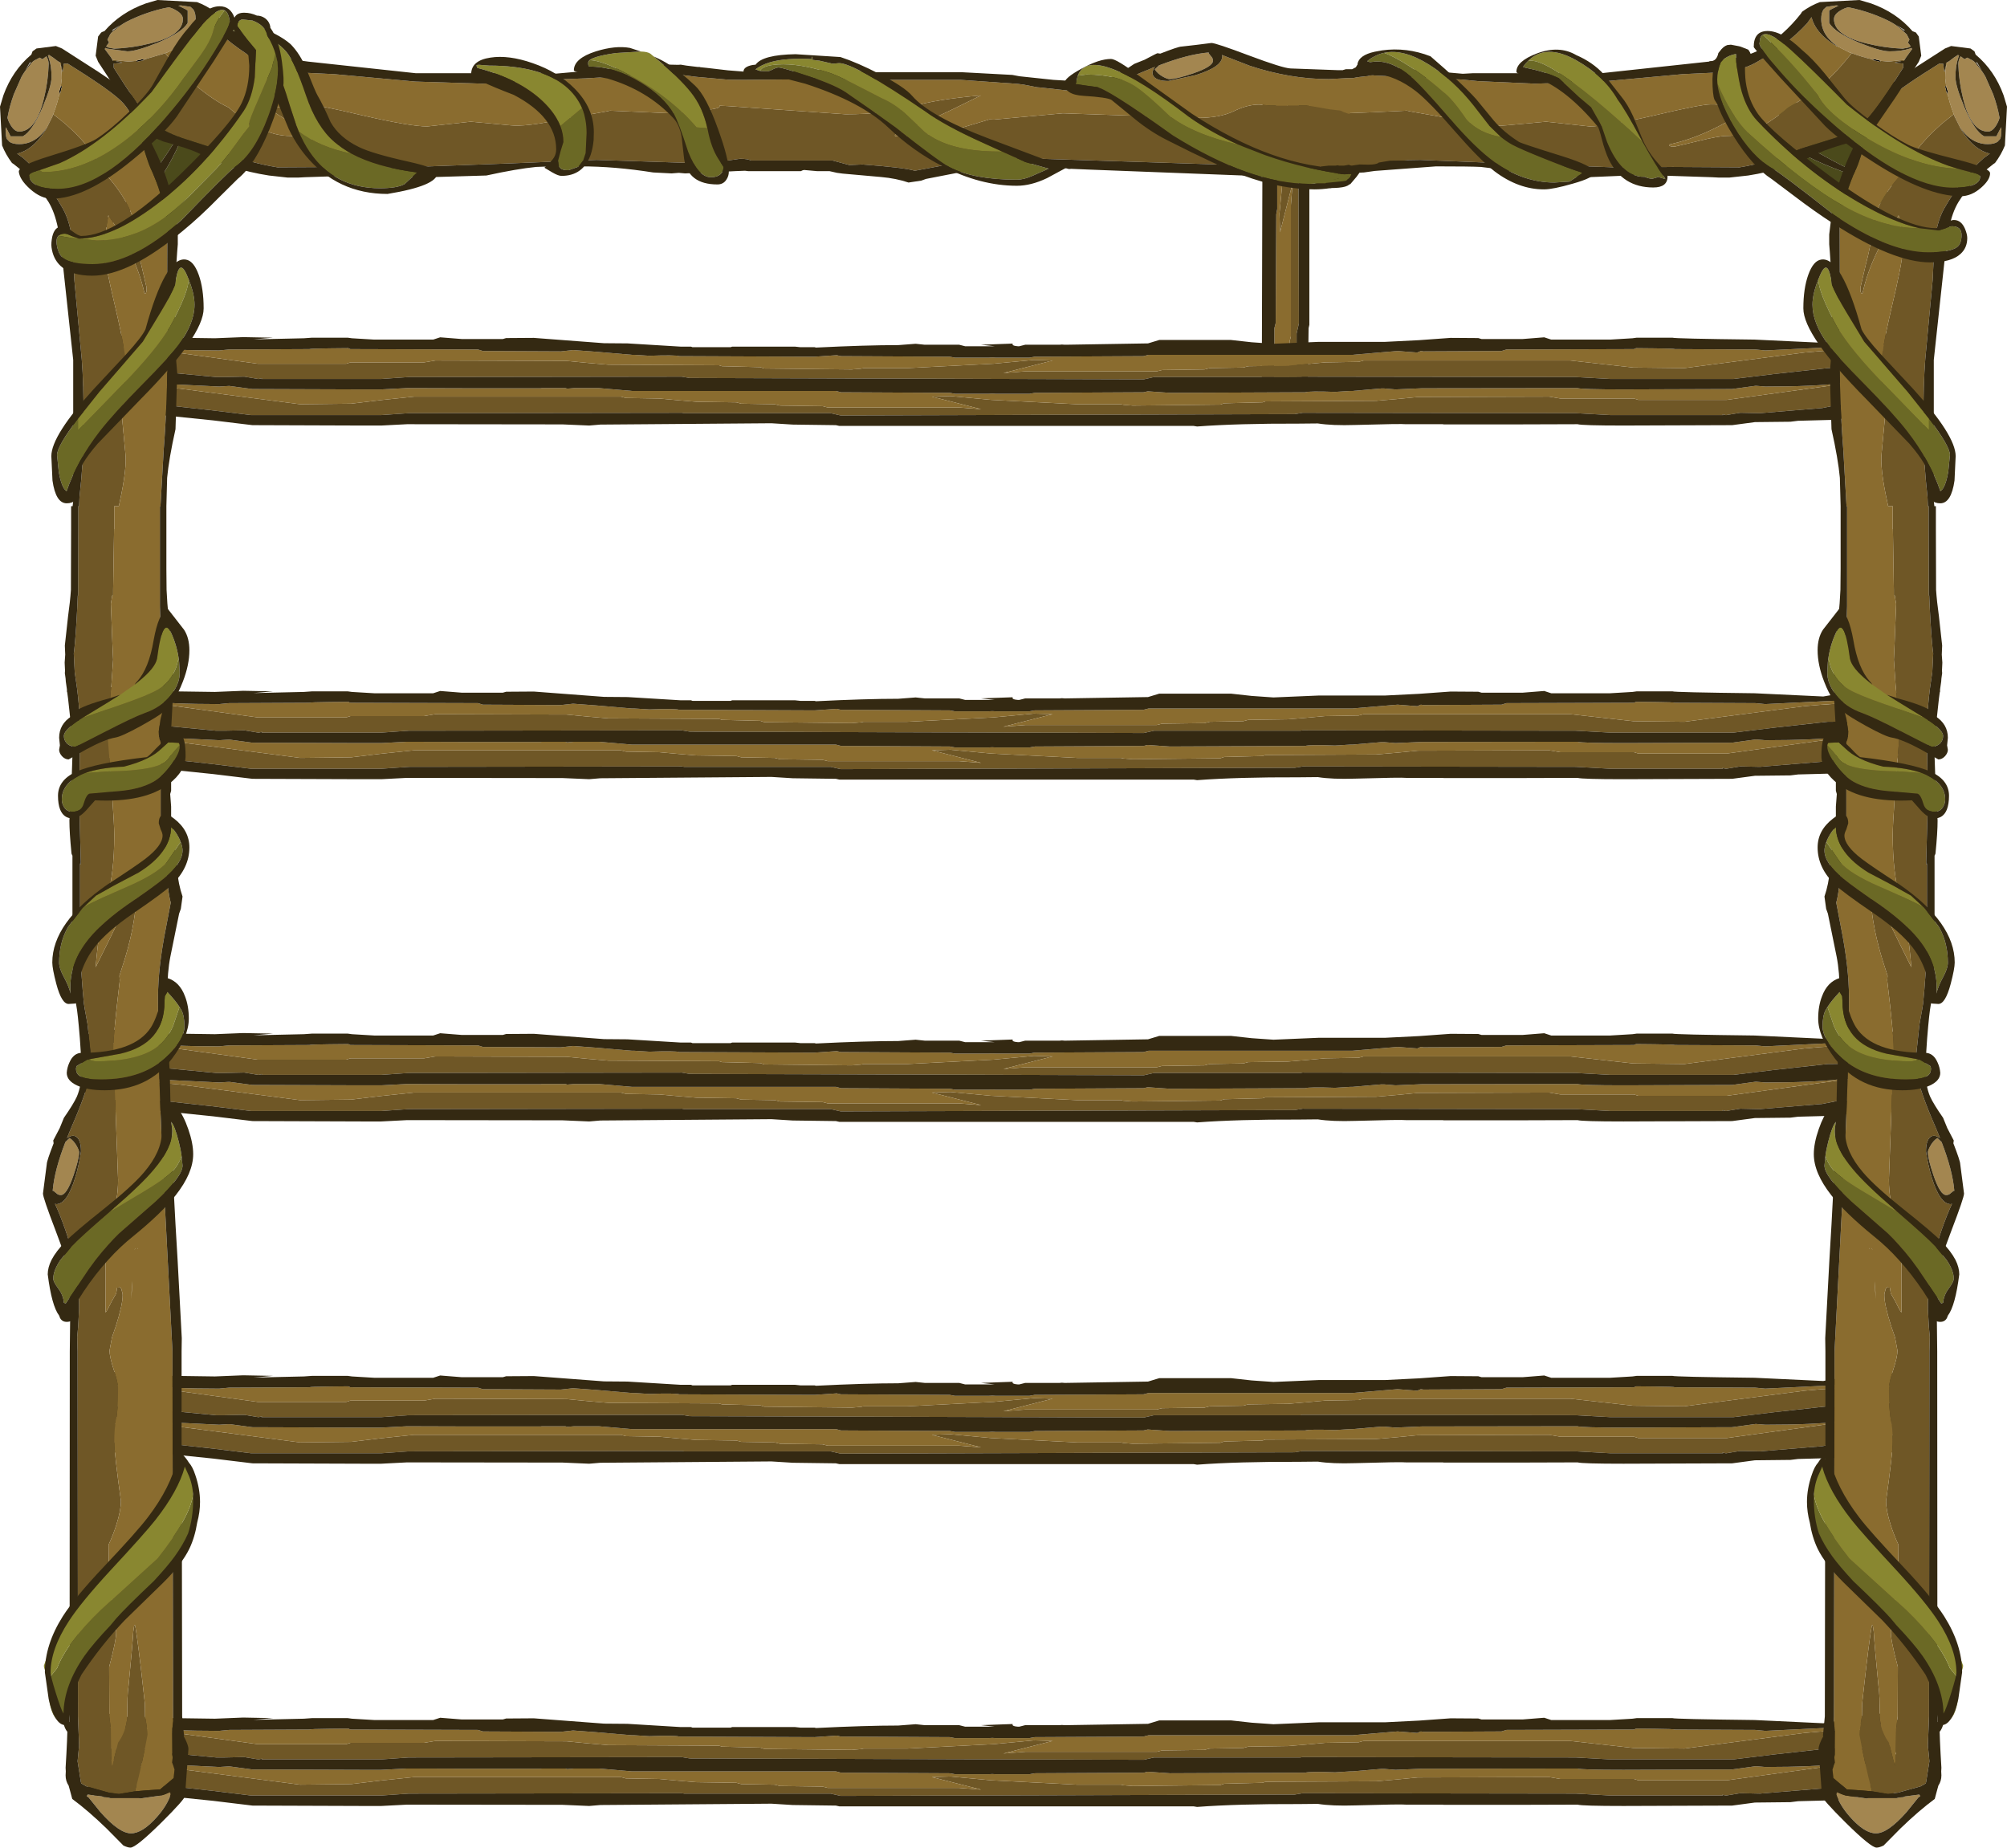 <?xml version="1.0" encoding="UTF-8" standalone="no"?>
<svg xmlns:ffdec="https://www.free-decompiler.com/flash" xmlns:xlink="http://www.w3.org/1999/xlink" ffdec:objectType="frame" height="485.85px" width="527.75px" xmlns="http://www.w3.org/2000/svg">
  <g transform="matrix(1.0, 0.0, 0.0, 1.0, 0.0, 0.0)">
    <use ffdec:characterId="478" height="42.6" transform="matrix(1.0, 0.0, 0.0, 1.0, 15.25, 23.5)" width="494.0" xlink:href="#shape0"/>
    <use ffdec:characterId="480" ffdec:characterName="_FramePetborder09" height="24.55" transform="matrix(0.667, 0.0, 0.0, 1.0, 21.9, 360.6)" width="716.7" xlink:href="#sprite0"/>
    <use ffdec:characterId="480" ffdec:characterName="_FramePetborder09" height="24.55" transform="matrix(0.667, 0.0, 0.0, 1.0, 21.9, 270.6)" width="716.7" xlink:href="#sprite0"/>
    <use ffdec:characterId="480" ffdec:characterName="_FramePetborder09" height="24.55" transform="matrix(0.667, 0.0, 0.0, 1.0, 21.9, 180.6)" width="716.7" xlink:href="#sprite0"/>
    <use ffdec:characterId="477" ffdec:characterName="_FramePetborder04" height="12.5" transform="matrix(0.0, -0.667, 1.0, 0.0, 331.8, 99.15)" width="108.05" xlink:href="#sprite1"/>
    <use ffdec:characterId="480" ffdec:characterName="_FramePetborder09" height="24.55" transform="matrix(0.667, 0.0, 0.0, 1.0, 21.9, 87.6)" width="716.7" xlink:href="#sprite0"/>
    <use ffdec:characterId="480" ffdec:characterName="_FramePetborder09" height="24.55" transform="matrix(0.667, 0.0, 0.0, 1.0, 21.9, 450.6)" width="716.7" xlink:href="#sprite0"/>
    <use ffdec:characterId="475" ffdec:characterName="_FramePetborder06" height="473.75" transform="matrix(1.0, 0.0, 0.0, 1.0, 474.2, 12.1)" width="53.55" xlink:href="#sprite2"/>
    <use ffdec:characterId="475" ffdec:characterName="_FramePetborder06" height="473.75" transform="matrix(-1.0, 0.0, 0.0, 1.0, 53.55, 12.1)" width="53.55" xlink:href="#sprite2"/>
    <use ffdec:characterId="473" ffdec:characterName="_FramePetborder05" height="72.5" transform="matrix(1.0, 0.0, 0.0, 1.0, 4.95, 0.0)" width="518.35" xlink:href="#sprite3"/>
  </g>
  <defs>
    <g id="shape0" transform="matrix(1.0, 0.0, 0.0, 1.0, -15.25, -23.5)">
      <path d="M468.5 35.65 Q469.1 33.7 469.4 33.35 468.65 33.05 468.2 32.05 467.75 31.2 467.75 30.35 467.75 26.9 472.35 27.05 476.55 27.2 482.45 30.1 488.5 33.05 492.55 37.15 497.15 41.7 497.15 45.75 L497.1 46.35 Q487.9 45.2 485.35 44.0 482.9 42.85 475.45 38.7 471.7 36.6 468.5 35.65 M496.5 48.7 L496.4 49.5 Q496.4 51.5 494.7 53.25 492.6 55.5 488.9 55.5 483.45 55.5 475.15 48.75 467.4 42.45 467.4 39.75 L468.2 36.75 Q473.65 41.15 485.3 45.4 491.35 47.6 496.5 48.7 M34.9 51.35 Q32.6 51.3 31.85 49.65 L31.6 47.8 Q31.6 46.4 32.6 44.95 L33.6 43.1 Q32.25 36.55 32.25 35.4 32.25 34.8 35.25 31.05 L38.75 26.6 Q40.95 22.95 43.3 23.6 L45.3 24.5 Q46.55 25.1 47.5 25.1 49.45 25.1 50.0 25.9 50.25 26.2 50.35 27.6 L50.65 28.5 Q45.65 38.85 39.8 45.95 L34.9 51.35 M50.8 28.75 Q51.8 30.1 55.25 30.1 58.1 30.1 60.75 31.75 63.35 33.35 63.35 35.0 41.65 62.35 37.5 62.35 35.45 62.35 34.6 60.85 34.1 60.0 34.1 59.0 34.1 56.6 38.1 53.35 L37.1 52.65 Q39.9 49.9 42.1 46.85 46.35 41.0 50.8 28.75" fill="#4b4a1b" fill-rule="evenodd" stroke="none"/>
      <path d="M497.1 46.35 L498.45 46.5 Q507.7 47.5 509.25 49.25 L509.25 49.6 Q503.75 50.2 496.5 48.7 491.35 47.6 485.3 45.4 473.65 41.15 468.2 36.75 L466.85 35.6 467.0 35.35 467.1 35.25 468.5 35.65 Q471.7 36.6 475.45 38.7 482.9 42.85 485.35 44.0 487.9 45.2 497.1 46.35 M50.65 28.5 L51.6 26.35 50.8 28.75 Q46.35 41.0 42.1 46.85 39.9 49.9 37.1 52.65 28.8 60.7 15.5 66.1 L15.25 65.85 Q26.7 59.45 34.9 51.35 L39.8 45.95 Q45.65 38.85 50.65 28.5" fill="#342912" fill-rule="evenodd" stroke="none"/>
    </g>
    <g id="sprite0" transform="matrix(1.0, 0.0, 0.0, 1.0, 0.0, 0.0)">
      <use ffdec:characterId="479" height="24.55" transform="matrix(1.0, 0.0, 0.0, 1.0, 0.0, 0.0)" width="716.7" xlink:href="#shape1"/>
    </g>
    <g id="shape1" transform="matrix(1.0, 0.0, 0.0, 1.0, 0.0, 0.0)">
      <path d="M713.3 4.8 L713.6 5.5 713.7 5.85 713.8 6.05 713.8 6.3 Q713.2 7.95 710.65 9.05 L687.65 9.2 665.95 10.8 665.45 10.85 650.55 12.05 601.95 12.05 588.35 11.55 480.7 11.45 479.8 11.55 422.1 11.55 418.1 12.15 239.1 11.8 235.95 11.45 128.3 11.55 117.5 12.05 114.7 12.05 70.2 12.05 70.6 11.8 70.2 11.9 69.2 12.05 68.95 12.05 67.15 11.85 63.55 11.45 62.8 11.45 55.7 11.55 52.4 11.55 31.15 10.2 23.65 9.2 6.0 9.05 Q3.45 7.95 2.85 6.3 3.0 5.1 3.6 4.45 4.75 3.3 8.55 2.85 9.4 3.3 11.8 3.7 L21.2 3.7 68.75 8.05 103.65 8.05 105.35 7.7 134.35 7.7 138.8 7.2 190.55 7.3 199.05 7.85 207.0 8.3 250.65 8.45 251.8 8.7 266.9 8.95 268.45 9.3 302.95 9.55 306.6 9.35 307.65 9.2 324.9 9.2 358.8 8.05 374.8 7.05 382.15 7.2 362.75 10.5 371.45 10.05 423.2 10.05 425.3 9.7 442.0 9.55 444.1 9.2 457.3 9.05 459.25 8.7 474.95 8.55 482.2 8.15 489.6 7.7 502.8 7.55 504.75 7.2 586.25 7.2 611.1 9.05 631.2 9.2 678.55 5.1 Q702.55 3.6 713.3 4.8 M695.5 13.2 L704.9 13.2 708.15 12.35 Q711.95 12.8 713.1 13.95 713.7 14.6 713.85 15.8 713.25 17.45 710.7 18.55 L693.05 18.7 685.55 19.7 661.0 21.05 653.9 20.95 653.15 20.95 649.55 21.35 647.75 21.55 647.5 21.55 646.5 21.4 646.1 21.3 646.5 21.55 602.0 21.55 588.4 21.05 480.75 20.95 477.6 21.3 298.6 21.65 294.6 21.05 236.9 21.05 236.0 20.95 128.35 21.05 117.5 21.55 114.75 21.55 66.15 21.55 50.75 20.3 29.05 18.7 6.05 18.55 Q3.5 17.45 2.95 15.8 L2.95 15.55 3.0 15.35 3.1 15.0 3.4 14.3 Q14.15 13.1 38.15 14.6 L85.5 18.7 105.6 18.55 117.5 17.6 130.45 16.7 211.95 16.7 213.9 17.05 227.1 17.2 234.5 17.65 241.75 18.05 257.45 18.2 259.4 18.55 272.6 18.7 274.7 19.05 291.4 19.2 293.5 19.55 345.25 19.55 353.95 20.0 334.55 16.7 341.9 16.55 357.9 17.55 391.8 18.7 409.05 18.7 410.1 18.85 413.75 19.05 448.25 18.8 449.8 18.45 464.9 18.2 466.05 17.95 509.7 17.8 517.65 17.35 526.15 16.8 577.9 16.7 582.35 17.2 611.35 17.2 613.05 17.55 647.95 17.55 695.5 13.2" fill="#6f5726" fill-rule="evenodd" stroke="none"/>
      <path d="M21.2 3.7 L24.25 3.7 Q34.4 4.55 53.55 4.55 L57.5 4.3 89.1 4.2 Q89.55 4.05 97.1 4.0 L104.5 3.95 105.3 4.2 155.6 4.3 157.55 4.7 188.3 4.8 193.1 4.45 202.2 4.9 216.25 5.7 217.15 5.7 223.2 5.95 Q233.3 5.7 235.0 6.05 L288.3 6.2 297.05 5.8 298.7 6.05 341.6 6.2 343.65 6.45 356.85 6.45 358.4 6.4 359.8 6.45 373.0 6.45 375.05 6.2 417.95 6.05 420.0 5.7 500.4 5.7 514.45 4.9 518.15 4.7 525.9 5.1 527.3 4.7 528.35 4.8 559.1 4.7 561.05 4.3 611.35 4.2 612.15 3.95 619.55 4.0 Q627.05 4.05 627.55 4.2 L659.15 4.3 663.1 4.55 694.0 3.55 701.85 2.55 Q711.1 2.55 713.05 4.45 L713.3 4.8 Q702.55 3.6 678.55 5.1 L631.2 9.2 611.1 9.05 586.25 7.2 504.75 7.2 502.8 7.55 489.6 7.7 482.2 8.15 474.95 8.55 459.25 8.7 457.3 9.05 444.1 9.2 442.0 9.55 425.3 9.7 423.2 10.05 371.45 10.05 362.75 10.5 382.15 7.2 374.8 7.05 358.8 8.05 324.9 9.2 307.65 9.2 306.6 9.35 302.95 9.55 268.45 9.3 266.9 8.95 251.8 8.7 250.65 8.45 207.0 8.3 199.05 7.85 190.55 7.3 138.8 7.2 134.35 7.7 105.35 7.7 103.65 8.05 68.75 8.05 21.2 3.7 M3.4 14.3 L3.65 13.95 Q5.55 12.1 14.55 12.05 L20.55 12.75 22.7 13.05 53.6 14.05 57.25 13.9 57.7 13.9 66.65 14.7 109.5 14.8 117.5 14.8 127.6 14.45 151.8 14.5 152.65 14.5 153.1 14.5 180.3 14.5 180.8 14.45 190.05 14.45 190.8 14.6 193.5 14.45 195.25 14.45 203.25 14.45 216.3 15.2 296.7 15.2 298.75 15.55 341.65 15.7 343.7 15.95 356.9 15.95 358.3 15.9 359.85 15.95 373.05 15.95 375.15 15.7 418.0 15.55 419.65 15.3 428.4 15.7 481.7 15.55 Q483.4 15.2 493.5 15.45 L499.55 15.2 500.45 15.2 511.7 14.55 512.85 14.55 517.3 14.8 527.75 14.5 589.05 14.45 Q590.85 14.8 607.15 14.8 L650.0 14.7 659.35 13.85 663.15 14.05 Q682.3 14.05 692.45 13.2 L695.5 13.2 647.95 17.55 613.05 17.55 611.35 17.2 582.35 17.2 577.9 16.7 526.15 16.8 517.65 17.35 509.7 17.8 466.05 17.95 464.9 18.2 449.8 18.45 448.25 18.8 413.75 19.05 410.1 18.85 409.05 18.7 391.8 18.7 357.9 17.55 341.9 16.55 334.55 16.7 353.95 20.0 345.25 19.55 293.5 19.55 291.4 19.2 274.7 19.05 272.6 18.7 259.4 18.55 257.45 18.2 241.75 18.05 234.5 17.65 227.1 17.2 213.9 17.05 211.95 16.7 130.45 16.7 117.5 17.6 105.6 18.55 85.5 18.7 38.15 14.6 Q14.15 13.1 3.4 14.3" fill="#8a6c2f" fill-rule="evenodd" stroke="none"/>
      <path d="M21.2 3.7 L11.8 3.7 Q9.4 3.3 8.55 2.85 4.75 3.3 3.6 4.45 3.0 5.1 2.85 6.3 3.45 7.95 6.0 9.05 L23.65 9.2 31.15 10.2 52.4 11.55 55.7 11.55 62.8 11.45 63.55 11.45 67.15 11.85 68.95 12.05 69.2 12.05 70.2 11.9 70.6 11.8 70.2 12.05 114.7 12.05 117.5 12.05 128.3 11.55 235.95 11.45 239.1 11.8 418.1 12.15 422.1 11.55 479.8 11.55 480.7 11.45 588.35 11.55 601.95 12.05 650.55 12.05 665.45 10.85 665.95 10.8 687.65 9.2 710.65 9.05 Q713.2 7.95 713.8 6.3 L713.8 6.05 713.7 5.85 713.6 5.5 713.3 4.8 713.05 4.45 Q711.1 2.55 701.85 2.55 L694.0 3.55 663.1 4.55 659.15 4.3 627.55 4.2 Q627.05 4.05 619.55 4.0 L612.15 3.95 611.35 4.2 561.05 4.3 559.1 4.7 528.35 4.8 527.3 4.7 525.9 5.1 518.15 4.7 514.45 4.9 500.4 5.7 420.0 5.7 417.95 6.05 375.05 6.2 373.0 6.45 359.8 6.45 358.4 6.4 356.85 6.45 343.65 6.45 341.6 6.2 298.7 6.05 297.05 5.8 288.3 6.2 235.0 6.05 Q233.3 5.7 223.2 5.95 L217.15 5.7 216.25 5.7 202.2 4.9 193.1 4.45 188.3 4.8 157.55 4.7 155.6 4.3 105.3 4.2 104.5 3.95 97.1 4.0 Q89.55 4.05 89.1 4.2 L57.5 4.3 53.55 4.55 Q34.4 4.55 24.25 3.7 L21.2 3.7 M715.9 7.25 L715.7 7.7 Q715.45 8.85 714.65 10.1 L714.35 10.6 Q716.7 11.8 716.7 14.3 716.7 15.15 715.95 16.75 L715.75 17.2 Q715.5 18.35 714.7 19.6 713.1 22.25 710.7 21.3 L703.15 21.35 702.15 21.55 690.25 22.8 676.05 23.05 673.0 23.3 659.0 23.4 650.05 24.2 607.2 24.3 Q590.9 24.3 589.1 23.95 L564.9 24.0 564.05 24.0 563.6 24.0 536.4 24.0 535.9 23.95 521.45 23.95 Q519.8 23.8 501.5 24.15 492.35 24.35 486.7 23.75 L479.05 23.8 Q455.3 23.75 439.1 24.55 L437.7 24.4 298.05 24.4 296.7 24.2 279.7 24.05 271.3 23.7 203.85 24.05 199.45 24.3 188.95 24.0 127.65 23.95 117.5 24.3 109.55 24.3 66.7 24.2 51.2 22.95 29.3 21.45 6.05 21.3 Q3.65 22.25 2.05 19.6 1.25 18.35 1.0 17.2 L0.8 16.75 Q0.05 15.15 0.05 14.3 0.05 11.85 2.35 10.65 L2.0 10.1 Q1.2 8.85 0.95 7.7 L0.75 7.25 Q0.0 5.65 0.0 4.8 0.0 -0.9 12.3 0.2 L19.85 1.2 35.85 1.2 51.9 1.35 63.05 1.05 74.8 1.2 67.1 1.65 87.0 1.35 90.15 1.2 104.25 1.2 105.9 1.35 114.7 1.7 137.95 1.7 140.7 1.1 149.2 1.55 165.4 1.55 166.7 1.3 177.6 1.25 205.3 2.65 214.55 2.7 235.5 3.55 239.6 3.55 240.15 3.7 255.2 3.7 255.8 3.55 280.6 3.55 282.7 3.7 288.3 3.7 288.85 3.8 Q308.55 3.15 321.3 3.15 L328.15 2.8 331.7 3.05 345.3 3.05 347.65 3.45 359.3 3.45 353.9 3.05 366.4 2.75 366.35 2.95 Q366.35 3.35 368.45 3.45 L369.0 3.45 371.35 3.05 384.95 3.05 385.75 3.0 385.85 3.0 386.8 3.05 387.6 3.05 419.75 2.7 424.2 1.8 452.45 1.8 460.6 2.4 469.2 2.8 486.95 2.3 513.1 2.3 526.6 1.85 539.05 1.25 549.95 1.3 551.25 1.55 567.45 1.55 575.95 1.1 578.7 1.7 601.95 1.7 610.75 1.35 612.4 1.2 626.5 1.2 Q627.3 1.45 658.9 1.7 L685.95 2.55 694.25 1.6 704.35 0.2 Q716.65 -0.9 716.65 4.8 716.65 5.65 715.9 7.25 M3.4 14.3 L3.1 15.0 3.0 15.35 2.95 15.55 2.95 15.8 Q3.5 17.45 6.05 18.55 L29.05 18.7 50.75 20.3 66.15 21.55 114.75 21.55 117.5 21.55 128.35 21.05 236.0 20.95 236.9 21.05 294.6 21.05 298.6 21.65 477.6 21.3 480.75 20.95 588.4 21.05 602.0 21.55 646.5 21.55 646.1 21.3 646.5 21.4 647.5 21.55 647.75 21.55 649.55 21.35 653.15 20.95 653.9 20.95 661.0 21.05 685.55 19.7 693.05 18.7 710.7 18.55 Q713.25 17.45 713.85 15.8 713.7 14.6 713.1 13.95 711.95 12.8 708.15 12.35 L704.9 13.2 695.5 13.2 692.45 13.2 Q682.3 14.05 663.15 14.05 L659.35 13.85 650.0 14.7 607.15 14.8 Q590.85 14.8 589.05 14.45 L527.75 14.5 517.3 14.8 512.85 14.55 511.7 14.55 500.45 15.2 499.55 15.2 493.5 15.45 Q483.4 15.2 481.7 15.55 L428.4 15.7 419.65 15.3 418.0 15.55 375.15 15.7 373.05 15.95 359.85 15.95 358.3 15.9 356.9 15.95 343.7 15.95 341.65 15.7 298.75 15.55 296.7 15.2 216.3 15.2 203.25 14.45 195.25 14.45 193.5 14.45 190.8 14.6 190.05 14.45 180.8 14.45 180.3 14.5 153.1 14.5 152.65 14.5 151.8 14.5 127.6 14.45 117.5 14.8 109.5 14.8 66.65 14.7 57.7 13.9 57.25 13.9 53.6 14.05 22.7 13.05 20.55 12.75 14.55 12.05 Q5.55 12.1 3.65 13.95 L3.4 14.3" fill="#342912" fill-rule="evenodd" stroke="none"/>
    </g>
    <g id="sprite1" transform="matrix(1.0, 0.0, 0.0, 1.0, 0.0, -0.35)">
      <use ffdec:characterId="476" height="12.5" transform="matrix(1.0, 0.0, 0.0, 1.0, 0.0, 0.35)" width="108.05" xlink:href="#shape2"/>
    </g>
    <g id="shape2" transform="matrix(1.0, 0.0, 0.0, 1.0, 0.0, -0.35)">
      <path d="M0.0 7.55 L13.95 7.65 16.05 8.0 67.8 8.0 76.5 8.45 57.1 5.15 64.45 5.0 80.45 6.0 108.05 7.1 108.05 9.95 21.15 10.1 17.15 9.5 0.0 9.5 0.0 7.55" fill="#6f5726" fill-rule="evenodd" stroke="none"/>
      <path d="M0.0 3.65 L19.25 3.65 21.3 4.0 64.2 4.15 66.25 4.4 79.45 4.4 80.85 4.35 82.4 4.4 95.6 4.4 97.7 4.15 108.05 4.15 108.05 7.1 80.45 6.0 64.45 5.0 57.1 5.15 76.5 8.45 67.8 8.0 16.05 8.0 13.95 7.65 0.0 7.55 0.0 3.65" fill="#8a6c2f" fill-rule="evenodd" stroke="none"/>
      <path d="M108.05 4.15 L97.7 4.15 95.6 4.4 82.4 4.4 80.85 4.35 79.45 4.4 66.25 4.4 64.2 4.15 21.3 4.0 19.25 3.65 0.0 3.65 0.0 0.35 108.05 0.55 108.05 4.15 M108.05 9.95 L108.05 12.85 20.6 12.85 19.25 12.65 2.25 12.5 0.0 12.45 0.0 9.5 17.15 9.5 21.15 10.1 108.05 9.95" fill="#342912" fill-rule="evenodd" stroke="none"/>
    </g>
    <g id="sprite2" transform="matrix(1.0, 0.0, 0.0, 1.0, 5.0, 0.0)">
      <use ffdec:characterId="474" height="473.75" transform="matrix(1.0, 0.0, 0.0, 1.0, -5.0, 0.0)" width="53.55" xlink:href="#shape3"/>
    </g>
    <g id="shape3" transform="matrix(1.0, 0.0, 0.0, 1.0, 5.0, 0.0)">
      <path d="M32.55 10.55 L32.55 10.6 32.6 10.75 32.65 10.9 32.7 11.1 33.0 12.0 32.85 12.3 32.8 12.8 32.25 10.55 32.55 10.55" fill="#000000" fill-rule="evenodd" stroke="none"/>
      <path d="M40.6 4.95 Q41.8 6.2 42.85 8.0 L44.9 12.65 Q46.05 15.8 46.6 18.9 L46.3 19.75 Q45.05 22.5 43.55 22.5 39.1 22.5 37.0 13.8 35.9 9.4 35.75 4.8 35.75 4.05 36.05 3.3 L36.35 2.7 37.35 3.45 38.15 3.05 38.65 3.35 39.45 3.75 Q40.3 4.3 40.6 4.95 M32.8 4.3 L33.45 3.9 Q34.7 2.9 35.65 2.35 L35.95 2.5 35.75 3.05 Q35.0 5.15 35.0 8.2 35.0 10.5 37.35 16.1 40.05 22.4 42.55 23.75 L45.75 23.75 47.0 21.35 47.1 22.0 47.05 22.05 47.05 22.2 Q47.05 23.9 46.75 24.45 L46.05 25.2 Q45.15 25.8 43.5 25.8 39.15 25.8 36.2 21.4 L34.75 18.5 34.5 17.8 Q33.45 15.05 32.85 12.3 L33.0 12.0 32.7 11.1 32.65 10.9 32.6 10.75 32.55 10.6 32.55 10.55 32.3 8.5 Q32.3 6.15 32.8 4.3 M36.3 21.6 L36.75 22.35 36.65 22.2 36.45 21.9 36.3 21.6 M27.75 290.9 Q27.75 290.4 28.35 289.3 29.15 287.85 30.25 287.15 L31.3 288.15 31.35 288.2 Q34.25 295.65 34.7 301.05 L34.5 301.05 33.7 301.7 Q33.25 302.15 32.55 302.15 31.0 302.15 29.25 297.05 27.75 292.65 27.75 290.9 M25.5 459.8 L25.75 460.25 25.3 460.5 22.15 464.4 Q17.2 470.0 14.1 470.0 11.05 470.0 7.2 465.6 4.6 462.65 3.65 459.75 L3.75 459.25 4.1 459.5 3.75 459.2 3.75 459.1 Q5.05 459.75 6.15 460.05 L11.8 460.85 11.95 460.75 19.5 460.75 20.35 460.55 21.25 460.5 21.7 460.3 25.5 459.8" fill="#a38650" fill-rule="evenodd" stroke="none"/>
      <path d="M34.75 18.5 L36.2 21.4 36.3 21.6 36.45 21.9 36.65 22.2 36.75 22.35 Q37.95 24.25 39.3 25.55 41.5 27.7 44.05 28.3 L42.5 29.4 Q36.7 34.5 32.0 42.8 29.95 46.5 29.45 52.25 L29.0 61.55 27.05 82.45 Q26.55 88.7 26.55 99.7 26.55 106.95 27.2 114.1 L27.65 118.65 27.75 121.0 27.95 121.0 27.95 122.0 27.95 127.0 28.0 143.0 28.0 144.5 28.1 144.5 Q28.4 151.95 28.85 157.0 L29.0 158.55 29.15 159.75 28.9 164.7 28.55 167.1 28.3 168.85 Q27.75 173.1 27.6 177.1 L27.5 181.0 27.7 196.85 27.75 197.85 27.3 214.55 Q27.3 215.35 27.4 215.2 L27.5 214.9 27.5 237.05 Q27.2 244.5 26.5 251.7 L26.25 253.3 25.65 256.6 25.6 256.85 25.5 257.55 25.45 258.0 24.55 266.45 24.55 267.75 24.8 270.15 Q25.7 275.0 29.65 284.05 L30.4 285.85 30.95 287.2 Q29.4 286.1 28.4 286.9 27.25 287.8 27.25 290.65 27.75 294.2 28.8 297.65 30.95 304.55 33.75 304.55 L34.1 304.45 Q32.7 307.45 31.25 311.65 29.95 315.45 29.15 319.2 27.75 325.7 27.75 332.05 L28.0 336.7 28.25 339.45 28.15 343.25 28.05 439.25 27.75 446.9 28.15 451.05 27.3 456.4 27.2 456.85 26.95 457.0 26.0 457.55 25.8 457.65 19.9 459.3 19.45 459.35 17.3 459.65 13.05 458.95 Q11.1 451.55 9.75 444.05 9.75 442.8 10.4 439.25 L10.45 435.95 10.9 431.9 Q12.2 420.05 13.0 415.35 L13.25 415.25 13.5 416.95 Q13.75 421.0 14.75 431.25 15.15 433.75 15.05 439.25 15.4 443.3 17.5 446.15 L19.05 452.25 19.3 450.2 19.4 442.5 19.8 439.25 19.85 426.25 19.75 425.85 Q18.0 419.35 18.0 417.05 L18.6 411.9 19.25 407.5 19.55 402.7 19.95 400.5 20.0 394.1 Q18.8 391.55 17.95 388.85 16.75 385.1 16.75 382.6 18.5 369.95 18.5 367.0 18.5 363.45 18.0 361.1 17.5 358.75 17.5 353.0 17.5 351.45 18.65 348.05 19.75 344.65 19.75 343.05 L19.1 339.55 18.1 336.65 Q16.3 331.0 16.3 328.55 16.3 327.85 16.55 327.3 L16.55 327.15 Q16.55 326.9 16.85 326.55 L17.25 326.25 17.3 326.4 17.35 326.5 17.75 326.5 18.0 328.05 19.15 330.05 Q20.35 332.55 20.8 333.05 L20.8 317.05 Q21.0 316.3 21.0 314.0 21.0 310.95 19.25 307.4 17.5 303.85 17.5 298.15 L18.75 263.45 Q18.75 260.05 17.05 245.65 L17.15 244.5 Q15.65 240.0 14.9 237.15 12.3 227.4 12.75 220.15 L13.05 220.15 Q15.45 226.25 20.0 235.4 L23.4 242.25 Q22.45 230.75 20.45 224.15 18.5 217.7 18.5 207.4 18.5 202.9 20.6 177.1 L20.75 175.0 20.75 174.9 20.5 174.9 Q19.8 174.9 19.25 167.9 L19.2 167.1 18.8 161.4 19.0 157.0 19.4 146.65 19.2 145.5 19.05 144.5 18.8 144.5 18.8 143.0 18.55 127.0 18.5 127.0 18.5 124.5 18.5 122.0 18.5 121.0 17.3 121.0 17.05 119.8 Q15.1 110.9 15.6 106.9 L16.55 96.75 15.3 85.5 Q15.3 81.25 18.15 69.05 21.05 56.85 21.05 54.3 21.05 49.75 20.05 44.5 L20.05 44.55 Q12.75 55.0 10.55 65.05 L10.25 65.05 10.05 64.6 10.0 63.55 11.4 57.55 Q12.8 52.25 12.8 50.2 12.8 42.8 20.25 34.3 21.3 32.1 23.2 29.45 27.0 24.1 32.25 19.75 L34.55 17.95 34.75 18.5 M13.0 316.15 L13.05 316.15 13.15 316.65 13.0 316.15 M12.25 316.35 L12.25 316.15 12.35 316.15 12.25 316.35 M13.8 324.8 L14.05 329.5 13.8 326.25 13.8 324.8" fill="#6f5726" fill-rule="evenodd" stroke="none"/>
      <path d="M32.8 4.3 Q32.3 6.15 32.3 8.5 L32.55 10.55 32.25 10.55 32.8 12.8 32.85 12.3 Q33.45 15.05 34.5 17.8 L34.75 18.5 34.55 17.95 32.25 19.75 Q27.0 24.1 23.2 29.45 21.3 32.1 20.25 34.3 12.8 42.8 12.8 50.2 12.8 52.25 11.4 57.55 L10.0 63.55 10.05 64.6 10.25 65.05 10.55 65.05 Q12.75 55.0 20.05 44.55 L20.05 44.5 Q21.05 49.75 21.05 54.3 21.05 56.85 18.15 69.05 15.3 81.25 15.3 85.5 L16.55 96.75 15.6 106.9 Q15.1 110.9 17.05 119.8 L17.3 121.0 18.5 121.0 18.5 122.0 18.5 124.5 18.5 127.0 18.55 127.0 18.8 143.0 18.8 144.5 19.05 144.5 19.2 145.5 19.4 146.65 19.0 157.0 18.8 161.4 19.2 167.1 19.25 167.9 Q19.8 174.9 20.5 174.9 L20.75 174.9 20.75 175.0 20.6 177.1 Q18.5 202.9 18.5 207.4 18.5 217.7 20.45 224.15 22.45 230.75 23.4 242.25 L20.0 235.4 Q15.45 226.25 13.05 220.15 L12.75 220.15 Q12.3 227.4 14.9 237.15 15.65 240.0 17.15 244.5 L17.05 245.65 Q18.75 260.05 18.75 263.45 L17.5 298.15 Q17.5 303.85 19.25 307.4 21.0 310.95 21.0 314.0 21.0 316.3 20.8 317.05 L20.8 333.05 Q20.35 332.55 19.15 330.05 L18.0 328.05 17.75 326.5 17.35 326.5 17.3 326.4 17.25 326.25 16.85 326.55 Q16.55 326.9 16.55 327.15 L16.55 327.3 Q16.3 327.85 16.3 328.55 16.3 331.0 18.1 336.65 L19.1 339.55 19.75 343.05 Q19.75 344.65 18.65 348.05 17.5 351.45 17.5 353.0 17.5 358.75 18.0 361.1 18.5 363.45 18.5 367.0 18.5 369.95 16.75 382.6 16.75 385.1 17.95 388.85 18.8 391.55 20.0 394.1 L19.95 400.5 19.55 402.7 19.25 407.5 18.6 411.9 18.0 417.05 Q18.0 419.35 19.75 425.85 L19.85 426.25 19.8 439.25 19.4 442.5 19.3 450.2 19.05 452.25 17.5 446.15 Q15.4 443.3 15.05 439.25 15.15 433.75 14.75 431.25 13.75 421.0 13.5 416.95 L13.25 415.25 13.0 415.35 Q12.2 420.05 10.9 431.9 L10.45 435.95 10.4 439.25 Q9.75 442.8 9.75 444.05 11.1 451.55 13.05 458.95 L10.15 458.7 6.45 458.45 2.9 455.45 2.65 453.2 2.75 452.95 3.25 451.4 3.15 450.0 3.25 449.25 3.3 443.05 3.0 440.45 3.05 439.25 3.2 343.25 4.45 319.2 5.35 301.85 Q7.0 270.45 7.0 250.2 7.0 242.3 4.9 231.8 L3.65 225.25 Q4.5 222.45 5.3 211.7 L5.15 208.4 6.3 204.0 6.3 183.0 Q6.8 182.15 6.8 180.2 L6.35 177.1 6.2 176.5 5.4 173.4 5.5 171.7 5.75 167.1 6.2 157.0 6.5 147.4 6.5 144.5 6.5 143.15 6.5 143.0 6.5 141.0 6.5 127.0 6.5 125.5 6.5 122.0 6.5 121.0 6.35 121.0 5.5 106.1 Q4.5 93.45 4.5 78.05 L4.6 64.15 4.55 47.15 4.5 47.15 Q5.85 38.6 9.0 32.05 9.6 30.8 11.8 23.55 13.5 18.1 16.0 15.2 18.15 12.7 26.45 7.35 L30.7 4.65 31.8 4.65 31.8 4.95 32.0 6.3 32.05 6.7 32.1 6.85 32.5 5.15 32.5 4.95 32.5 4.45 32.8 4.3 M13.8 324.8 L13.8 326.25 14.05 329.5 13.8 324.8 M12.25 316.35 L12.35 316.15 12.25 316.15 12.25 316.35 M13.0 316.15 L13.15 316.65 13.05 316.15 13.0 316.15" fill="#8a6c2f" fill-rule="evenodd" stroke="none"/>
      <path d="M40.55 4.15 L40.55 4.45 41.9 6.3 40.55 4.15 M40.6 4.95 Q40.3 4.3 39.45 3.75 L38.65 3.35 38.15 3.05 37.35 3.45 36.35 2.7 36.05 3.3 Q35.75 4.05 35.75 4.8 35.9 9.4 37.0 13.8 39.1 22.5 43.55 22.5 45.05 22.5 46.3 19.75 L46.6 18.9 Q46.05 15.8 44.9 12.65 L42.85 8.0 Q41.8 6.2 40.6 4.95 M47.65 12.95 L48.55 15.95 48.0 26.15 Q47.05 28.55 45.4 30.75 L44.95 31.05 Q39.35 35.35 35.8 41.0 34.15 43.7 33.3 47.95 L32.3 54.8 29.3 82.55 29.3 115.6 Q29.1 116.75 29.15 118.25 L29.45 121.0 29.85 121.0 29.85 122.0 29.85 127.0 29.9 143.0 Q30.1 146.05 30.65 149.95 L31.5 157.65 31.4 160.05 31.55 162.15 31.45 164.25 31.5 164.9 31.3 166.35 31.25 167.1 30.95 169.2 30.95 170.0 30.9 169.75 30.65 171.6 30.05 177.1 29.5 183.3 Q29.45 186.8 29.7 192.45 L29.85 196.75 30.3 203.65 Q30.3 206.8 29.75 212.3 L29.7 212.5 29.5 212.9 29.5 237.55 Q29.6 242.05 28.85 250.4 L28.5 252.2 Q28.1 254.2 27.55 261.0 L27.05 268.5 Q27.05 273.35 28.35 276.3 29.25 278.25 31.75 281.85 L32.85 284.55 34.55 287.8 34.45 288.55 Q36.25 293.2 36.25 294.0 L36.75 297.85 37.25 301.75 Q37.25 302.85 33.95 311.45 32.05 316.4 31.2 319.2 30.55 321.3 30.55 322.15 L30.1 334.35 30.2 343.25 30.25 439.25 30.25 440.7 30.8 440.9 Q30.8 444.65 31.3 452.75 L31.25 453.7 31.3 454.75 Q31.3 456.25 30.5 457.45 L30.25 458.35 29.55 460.95 Q25.35 464.05 20.5 468.75 L16.1 473.2 Q14.95 473.75 14.25 473.75 12.8 473.75 6.25 467.3 -0.1 461.0 -0.1 460.15 L-1.0 447.8 Q-1.0 447.0 -0.2 445.3 L0.25 444.45 0.15 444.3 0.65 439.25 0.75 376.85 0.8 375.25 0.8 343.25 0.75 339.8 1.85 319.2 2.4 309.9 Q3.55 290.0 3.9 270.3 L4.15 265.6 4.1 265.0 Q5.55 259.75 5.55 256.8 5.55 253.85 4.5 250.65 L4.55 249.0 Q4.55 243.5 3.75 239.45 L1.45 228.15 1.0 226.9 0.55 223.65 Q1.65 220.45 2.0 216.55 L2.9 206.65 3.05 205.2 3.55 203.25 3.55 200.0 3.8 196.7 3.55 195.85 3.55 182.25 3.65 181.45 3.5 178.95 3.4 177.1 Q3.05 171.65 3.0 167.1 L2.95 166.0 3.05 164.4 2.95 162.55 3.2 157.75 Q4.45 150.0 4.75 143.0 L4.8 137.5 4.8 125.5 4.8 125.15 4.8 121.0 4.6 113.55 Q4.15 108.6 2.4 100.75 L1.95 85.95 Q2.55 80.05 2.55 72.0 2.55 61.2 1.95 54.0 L1.8 52.15 1.8 49.55 2.4 44.65 Q3.95 34.85 8.25 26.5 9.6 23.8 11.35 17.4 12.4 14.7 14.1 12.6 L22.75 6.75 32.25 0.65 33.85 0.0 38.95 0.65 40.0 1.4 40.3 2.25 Q45.3 6.45 47.65 12.95 M36.2 21.4 Q39.15 25.8 43.5 25.8 45.15 25.8 46.05 25.2 L46.75 24.45 Q47.05 23.9 47.05 22.2 L47.05 22.05 47.1 22.0 47.0 21.35 45.75 23.75 42.55 23.75 Q40.05 22.4 37.35 16.1 35.0 10.5 35.0 8.2 35.0 5.15 35.75 3.05 L35.95 2.5 35.65 2.35 Q34.7 2.9 33.45 3.9 L32.8 4.3 32.5 4.45 32.5 4.95 32.5 5.15 32.1 6.85 32.05 6.7 32.0 6.3 31.8 4.95 31.8 4.65 30.7 4.65 26.45 7.35 Q18.15 12.7 16.0 15.2 13.5 18.1 11.8 23.55 9.6 30.8 9.0 32.05 5.85 38.6 4.5 47.15 L4.55 47.15 4.6 64.15 4.5 78.05 Q4.5 93.45 5.5 106.1 L6.35 121.0 6.5 121.0 6.5 122.0 6.5 125.5 6.5 127.0 6.5 141.0 6.5 143.0 6.5 143.15 6.5 144.5 6.5 147.4 6.2 157.0 5.75 167.1 5.5 171.7 5.4 173.4 6.2 176.5 6.35 177.1 6.8 180.2 Q6.8 182.15 6.3 183.0 L6.3 204.0 5.15 208.4 5.3 211.7 Q4.5 222.45 3.65 225.25 L4.9 231.8 Q7.0 242.3 7.0 250.2 7.0 270.45 5.35 301.85 L4.45 319.2 3.2 343.25 3.05 439.25 3.0 440.45 3.3 443.05 3.25 449.25 3.15 450.0 3.25 451.4 2.75 452.95 2.65 453.2 2.9 455.45 6.45 458.45 10.15 458.7 13.05 458.95 17.3 459.65 19.45 459.35 19.9 459.3 25.8 457.65 26.0 457.55 26.95 457.0 27.2 456.85 27.3 456.4 28.15 451.05 27.75 446.9 28.05 439.25 28.15 343.25 28.25 339.45 28.0 336.7 27.75 332.05 Q27.75 325.7 29.15 319.2 29.95 315.45 31.25 311.65 32.7 307.45 34.1 304.45 L33.75 304.55 Q30.95 304.55 28.8 297.65 27.75 294.2 27.25 290.65 27.25 287.8 28.4 286.9 29.4 286.1 30.95 287.2 L30.4 285.85 29.65 284.05 Q25.7 275.0 24.8 270.15 L24.55 267.75 24.55 266.45 25.45 258.0 25.5 257.55 25.6 256.85 25.65 256.6 26.25 253.3 26.5 251.7 Q27.2 244.5 27.5 237.05 L27.5 214.9 27.4 215.2 Q27.3 215.35 27.3 214.55 L27.75 197.85 27.7 196.85 27.5 181.0 27.6 177.1 Q27.75 173.1 28.3 168.85 L28.55 167.1 28.9 164.7 29.15 159.75 29.0 158.55 28.85 157.0 Q28.4 151.95 28.1 144.5 L28.0 144.5 28.0 143.0 27.95 127.0 27.95 122.0 27.95 121.0 27.75 121.0 27.65 118.65 27.2 114.1 Q26.55 106.95 26.55 99.7 26.55 88.7 27.05 82.45 L29.0 61.55 29.45 52.25 Q29.95 46.5 32.0 42.8 36.7 34.5 42.5 29.4 L44.05 28.3 Q41.5 27.7 39.3 25.55 37.95 24.25 36.75 22.35 L36.3 21.6 36.2 21.4 M27.75 290.9 Q27.75 292.65 29.25 297.05 31.0 302.15 32.55 302.15 33.25 302.15 33.7 301.7 L34.5 301.05 34.7 301.05 Q34.25 295.65 31.35 288.2 L31.3 288.15 30.25 287.15 Q29.15 287.85 28.35 289.3 27.75 290.4 27.75 290.9 M25.5 459.8 L21.7 460.3 21.25 460.5 20.35 460.55 19.5 460.75 11.95 460.75 11.8 460.85 6.15 460.05 Q5.05 459.75 3.75 459.1 L3.75 459.2 4.1 459.5 3.75 459.25 3.65 459.75 Q4.6 462.65 7.2 465.6 11.05 470.0 14.1 470.0 17.2 470.0 22.15 464.4 L25.3 460.5 25.75 460.25 25.5 459.8" fill="#342912" fill-rule="evenodd" stroke="none"/>
      <path d="M28.05 98.0 L28.05 101.1 14.5 87.15 Q5.85 78.0 3.0 72.25 0.55 67.45 -0.3 64.85 -0.9 63.1 -1.1 61.45 L-0.6 60.25 Q1.55 55.3 2.5 62.75 3.45 65.25 6.4 70.15 L11.0 77.75 22.4 90.9 28.05 98.0 M26.9 176.7 L16.3 173.05 Q9.55 170.7 7.05 169.25 3.65 167.25 2.2 163.35 L1.6 161.1 1.45 161.95 Q1.85 158.15 3.4 154.65 5.7 149.15 7.25 161.1 7.75 163.6 12.1 167.1 L13.15 167.95 16.95 170.6 20.1 172.55 26.9 176.7 M1.3 183.9 L1.35 183.6 1.55 183.25 4.3 183.1 5.9 184.55 Q8.85 187.7 16.0 189.5 22.3 189.75 26.2 191.2 L20.0 190.75 Q7.0 190.55 4.55 187.75 2.65 185.2 1.35 183.95 L1.3 183.9 M1.05 209.3 Q1.25 208.7 1.6 208.05 2.55 206.25 3.55 205.4 3.7 212.15 12.1 217.35 L18.65 220.8 23.3 223.4 26.8 226.65 26.45 226.35 Q23.2 224.6 14.7 220.9 7.5 217.75 4.75 214.75 L1.05 209.3 M1.35 252.7 Q2.3 251.15 4.55 248.75 L5.2 249.85 5.3 251.35 Q5.3 262.35 16.95 265.0 L24.9 266.4 25.45 266.55 23.5 267.0 Q13.7 267.0 8.6 264.1 4.8 261.95 3.0 257.6 L1.35 252.7 M0.8 291.9 Q1.0 290.25 1.55 288.1 2.6 283.95 3.55 282.9 L3.4 283.9 Q3.25 284.6 3.25 285.3 3.25 289.75 8.15 295.5 11.35 299.35 18.9 305.85 L19.8 306.65 10.35 301.0 Q3.85 297.1 2.3 294.85 1.35 293.5 0.8 291.9" fill="#898730" fill-rule="evenodd" stroke="none"/>
      <path d="M-1.1 61.45 Q-0.9 63.1 -0.3 64.85 0.55 67.45 3.0 72.25 5.85 78.0 14.5 87.15 L28.05 101.1 28.05 98.0 Q33.55 105.25 33.55 107.55 L33.1 111.95 Q32.4 116.1 31.05 117.1 28.3 109.05 22.3 101.3 18.6 96.55 11.1 88.95 3.9 81.7 1.5 78.45 -2.6 72.9 -2.6 68.0 -2.6 65.25 -1.1 61.45 M26.9 176.7 L28.1 177.5 28.15 177.5 Q31.75 180.0 31.75 181.4 31.75 182.65 30.85 183.5 29.95 184.25 28.75 184.25 28.5 184.25 21.35 180.55 13.55 176.5 10.5 175.4 6.15 173.9 3.6 170.65 2.2 168.9 1.65 167.1 1.3 166.0 1.3 164.85 L1.3 164.6 1.45 161.95 1.6 161.1 2.2 163.35 Q3.65 167.25 7.05 169.25 9.55 170.7 16.3 173.05 L26.9 176.7 M26.2 191.2 Q28.15 191.95 29.5 192.95 32.3 195.05 32.3 198.1 32.3 199.1 31.8 200.0 31.05 201.35 29.5 201.35 27.15 201.35 26.55 199.25 25.85 196.85 25.0 196.6 L17.6 195.95 Q11.85 195.5 8.25 193.5 5.85 192.15 3.5 188.95 1.3 185.9 1.3 184.35 L1.3 183.9 1.35 183.95 Q2.65 185.2 4.55 187.75 7.0 190.55 20.0 190.75 L26.2 191.2 M26.8 226.65 L30.6 231.55 30.75 231.85 30.85 232.0 30.9 232.1 Q33.0 236.0 33.0 241.05 33.0 242.5 31.85 244.65 30.4 247.3 30.0 249.15 30.55 242.1 26.1 235.95 22.85 231.45 15.9 226.4 8.25 221.2 5.4 218.85 0.55 214.85 0.55 211.55 0.55 210.55 1.05 209.3 L4.75 214.75 Q7.5 217.75 14.7 220.9 23.2 224.6 26.45 226.35 L26.8 226.65 M25.45 266.55 L25.7 266.6 28.35 268.2 28.4 268.25 28.4 268.3 28.45 268.4 28.45 268.5 28.5 268.55 28.5 268.6 28.55 268.7 28.55 268.8 28.55 268.9 28.55 269.0 Q28.55 270.25 27.55 270.85 26.1 271.75 22.0 271.75 10.65 271.75 4.3 265.35 0.05 261.05 0.05 257.85 0.05 255.1 0.8 253.6 L1.35 252.7 3.0 257.6 Q4.8 261.95 8.6 264.1 13.7 267.0 23.5 267.0 L25.45 266.55 M19.8 306.65 Q27.4 313.2 29.65 315.6 L32.65 319.2 Q34.55 322.0 34.55 324.15 34.55 324.95 33.25 326.7 31.9 328.5 31.75 330.5 L31.25 330.65 25.2 321.65 23.4 319.2 Q20.1 315.0 17.25 312.25 L7.65 303.85 Q0.55 297.25 0.55 294.4 L0.8 291.9 Q1.35 293.5 2.3 294.85 3.85 297.1 10.35 301.0 L19.8 306.65" fill="#6b6925" fill-rule="evenodd" stroke="none"/>
      <path d="M-1.1 61.45 Q-2.6 65.25 -2.6 68.0 -2.6 72.9 1.5 78.45 3.9 81.7 11.1 88.95 18.6 96.55 22.3 101.3 28.3 109.05 31.05 117.1 32.4 116.1 33.1 111.95 L33.55 107.55 Q33.55 105.25 28.05 98.0 L22.4 90.9 11.0 77.75 6.4 70.15 Q3.45 65.25 2.5 62.75 1.55 55.3 -0.6 60.25 L-1.1 61.45 M15.45 81.15 L23.8 90.1 Q35.05 102.4 35.05 107.85 L34.75 114.25 Q33.9 120.25 31.0 120.25 28.1 120.25 27.75 116.9 L28.0 113.4 Q28.0 110.5 22.85 104.55 L11.5 92.8 Q-5.0 76.1 -5.0 69.0 -5.0 63.75 -3.7 60.15 -2.35 56.4 -0.25 56.15 5.05 55.4 10.3 74.5 11.25 76.55 15.45 81.15 M1.45 161.95 L1.3 164.6 1.3 164.85 Q1.3 166.0 1.65 167.1 2.2 168.9 3.6 170.65 6.15 173.9 10.5 175.4 13.55 176.5 21.35 180.55 28.5 184.25 28.75 184.25 29.95 184.25 30.85 183.5 31.75 182.65 31.75 181.4 31.75 180.0 28.15 177.5 L28.1 177.5 26.9 176.7 20.1 172.55 16.95 170.6 20.0 171.6 Q26.75 173.4 29.0 175.1 L29.75 176.25 Q33.0 178.35 33.0 181.9 L32.8 183.9 33.0 185.05 Q33.0 185.9 32.25 186.75 31.45 187.6 30.5 187.6 L25.95 185.0 Q20.95 182.3 18.25 181.85 16.6 181.6 11.6 178.85 7.1 176.35 5.75 175.25 2.55 172.55 0.55 167.35 L0.45 167.1 Q-1.25 162.7 -1.25 158.9 -1.25 155.65 0.15 153.5 L4.55 147.85 Q6.9 149.25 8.15 156.25 9.4 163.7 12.5 167.1 L12.75 167.35 13.15 167.95 12.1 167.1 Q7.75 163.6 7.25 161.1 5.7 149.15 3.4 154.65 1.85 158.15 1.45 161.95 M26.2 191.2 Q22.3 189.75 16.0 189.5 8.85 187.7 5.9 184.55 L4.3 183.1 1.55 183.25 1.35 183.6 1.3 183.9 1.3 184.35 Q1.3 185.9 3.5 188.95 5.85 192.15 8.25 193.5 11.85 195.5 17.6 195.95 L25.0 196.6 Q25.85 196.85 26.55 199.25 27.15 201.35 29.5 201.35 31.05 201.35 31.8 200.0 32.3 199.1 32.3 198.1 32.3 195.05 29.5 192.95 28.15 191.95 26.2 191.2 M7.6 184.8 Q9.55 186.9 10.0 187.0 23.45 188.55 28.55 190.85 33.3 193.05 33.3 197.15 33.3 199.3 32.75 200.75 31.8 203.1 29.5 203.1 27.85 203.1 25.9 201.0 L23.55 198.35 Q10.6 199.0 4.2 194.1 -0.25 190.7 -0.25 186.65 -0.25 178.1 4.2 181.45 L7.6 184.8 M5.8 207.6 Q5.8 210.25 10.35 213.75 13.05 215.8 20.3 220.5 34.8 230.55 34.8 241.0 34.8 242.6 33.75 246.6 32.35 251.9 30.5 251.9 L28.9 251.8 28.3 251.65 28.3 250.9 Q28.3 243.0 23.7 237.0 20.55 232.9 13.55 228.1 5.35 222.5 3.35 220.55 -1.25 216.1 -1.25 210.75 -1.25 206.25 2.8 203.15 4.4 201.85 5.55 202.1 6.8 202.35 6.8 204.4 L6.3 206.0 Q5.8 207.0 5.8 207.6 M26.8 226.65 L23.3 223.4 18.65 220.8 12.1 217.35 Q3.7 212.15 3.55 205.4 2.55 206.25 1.6 208.05 1.25 208.7 1.05 209.3 0.55 210.55 0.55 211.55 0.55 214.85 5.4 218.85 8.25 221.2 15.9 226.4 22.85 231.45 26.1 235.95 30.55 242.1 30.0 249.15 30.4 247.3 31.85 244.65 33.0 242.5 33.0 241.05 33.0 236.0 30.9 232.1 L30.85 232.0 30.75 231.85 30.6 231.55 26.8 226.65 M1.35 252.7 L0.8 253.6 Q0.05 255.1 0.05 257.85 0.05 261.05 4.3 265.35 10.65 271.75 22.0 271.75 26.1 271.75 27.55 270.85 28.55 270.25 28.55 269.0 L28.55 268.9 28.55 268.8 28.55 268.7 28.5 268.6 28.5 268.55 28.45 268.5 28.45 268.4 28.4 268.3 28.4 268.25 28.35 268.2 25.7 266.6 25.45 266.55 24.9 266.4 16.95 265.0 Q5.3 262.35 5.3 251.35 L5.2 249.85 4.55 248.75 Q2.3 251.15 1.35 252.7 M30.3 267.3 Q30.9 268.6 31.0 270.0 31.0 272.1 28.25 273.35 25.55 274.6 21.0 274.6 9.65 274.6 3.3 266.25 -1.1 260.45 -1.1 255.75 -1.1 252.45 -0.1 249.9 1.3 246.1 4.5 245.1 L6.35 251.65 Q7.45 255.8 8.85 258.05 13.15 264.75 27.0 264.75 29.2 264.75 30.3 267.3 M4.7 278.3 Q6.0 279.75 6.0 285.65 6.0 290.7 10.7 296.2 13.8 299.85 21.0 305.6 29.0 311.95 31.3 314.35 33.8 316.9 35.0 319.2 36.0 321.2 36.0 323.0 34.95 331.3 33.0 333.85 L32.75 334.5 Q32.2 335.5 31.0 335.5 29.45 335.5 29.05 334.2 L29.0 333.0 29.2 331.65 26.55 327.5 Q23.5 322.95 20.1 319.2 17.0 315.75 13.55 313.0 6.1 306.95 2.35 302.2 -2.25 296.35 -2.25 291.4 -2.25 288.5 -0.95 284.8 0.3 281.2 1.9 279.25 3.6 277.05 4.7 278.3 M19.8 306.65 L18.9 305.85 Q11.35 299.35 8.15 295.5 3.25 289.75 3.25 285.3 3.25 284.6 3.4 283.9 L3.55 282.9 Q2.6 283.95 1.55 288.1 1.0 290.25 0.8 291.9 L0.55 294.4 Q0.55 297.25 7.65 303.85 L17.25 312.25 Q20.1 315.0 23.4 319.2 L25.2 321.65 31.25 330.65 31.75 330.5 Q31.9 328.5 33.25 326.7 34.55 324.95 34.55 324.15 34.55 322.0 32.65 319.2 L29.65 315.6 Q27.4 313.2 19.8 306.65" fill="#342912" fill-rule="evenodd" stroke="none"/>
      <path d="M35.85 428.5 L36.0 431.0 35.5 435.75 Q34.55 440.5 32.25 440.5 L31.35 440.4 31.35 440.25 Q30.45 430.7 24.75 422.6 21.2 417.6 12.85 409.95 4.45 402.2 1.5 398.15 -3.55 391.1 -3.55 383.05 -3.55 381.55 -2.5 380.55 L-2.2 380.95 Q-1.45 386.85 7.15 397.7 L22.05 411.25 Q31.0 419.9 33.55 426.6 L35.5 429.0 35.85 428.5" fill="#6b6925" fill-rule="evenodd" stroke="none"/>
      <path d="M-2.2 380.95 L-2.3 379.85 -2.2 377.1 -0.25 373.3 1.45 375.55 Q2.2 379.15 6.75 384.75 L19.05 398.5 Q32.8 413.75 37.0 425.85 L37.0 426.05 Q37.0 426.75 36.3 427.8 L35.85 428.5 35.5 429.0 33.55 426.6 Q31.0 419.9 22.05 411.25 L7.15 397.7 Q-1.45 386.85 -2.2 380.95" fill="#898730" fill-rule="evenodd" stroke="none"/>
      <path d="M7.65 387.55 Q1.7 379.95 0.0 373.75 L0.0 373.55 -0.05 373.6 -1.15 376.05 Q-2.25 378.75 -2.25 382.0 -2.25 387.1 -0.9 391.15 0.4 394.1 2.6 397.15 4.4 399.65 8.1 403.65 15.55 410.7 18.0 413.5 L19.5 415.3 Q24.1 420.15 26.35 423.35 31.75 431.1 31.85 438.5 32.5 437.5 33.9 433.0 35.25 428.65 35.25 427.75 35.25 421.55 30.45 414.2 27.2 409.2 19.55 400.9 10.4 391.05 7.65 387.55 M1.5 369.55 L0.8 371.55 2.0 371.75 Q3.7 379.05 9.6 386.8 12.5 390.65 21.3 399.95 28.9 408.0 32.05 412.95 36.75 420.4 36.75 427.65 L35.75 434.7 Q34.25 441.05 31.75 441.5 L31.45 442.3 Q30.9 443.55 30.0 443.8 L29.6 443.45 29.5 443.25 30.15 441.95 30.5 441.5 30.35 441.4 30.25 441.25 Q30.45 434.85 27.15 428.3 21.95 420.5 15.8 414.0 L5.65 404.1 Q0.75 399.25 -1.25 395.15 -2.7 392.1 -3.3 388.3 -4.05 385.5 -4.05 382.85 -4.05 379.4 -2.8 375.75 -2.1 373.6 -1.15 372.55 -0.05 370.75 1.5 369.55" fill="#342912" fill-rule="evenodd" stroke="none"/>
    </g>
    <g id="sprite3" transform="matrix(1.0, 0.0, 0.0, 1.0, 26.2, 2.0)">
      <use ffdec:characterId="472" height="72.5" transform="matrix(1.0, 0.0, 0.0, 1.0, -26.2, -2.0)" width="518.35" xlink:href="#shape4"/>
    </g>
    <g id="shape4" transform="matrix(1.0, 0.0, 0.0, 1.0, 26.2, 2.0)">
      <path d="M4.75 14.0 L4.8 14.0 4.95 13.9 5.1 13.85 5.3 13.8 Q5.9 13.75 6.25 13.5 L6.55 13.7 7.05 13.75 4.75 14.25 4.75 14.0 M461.5 13.7 L461.8 13.5 Q462.2 13.75 462.75 13.8 L462.95 13.85 463.1 13.9 463.25 14.0 463.3 14.0 463.3 14.25 461.0 13.75 461.5 13.7" fill="#000000" fill-rule="evenodd" stroke="none"/>
      <path d="M-1.6 13.75 L-2.0 13.05 -3.6 10.9 -3.45 10.6 -2.9 10.8 2.35 11.5 Q4.7 11.5 10.4 9.2 16.85 6.5 18.2 4.0 L18.2 0.8 Q17.9 0.5 15.75 -0.5 L16.45 -0.6 16.5 -0.55 16.65 -0.55 18.95 -0.2 19.7 0.5 Q20.3 1.4 20.3 3.0 20.3 7.4 15.8 10.3 L12.85 11.8 Q12.5 11.85 12.15 12.05 L6.55 13.7 6.25 13.5 Q5.9 13.75 5.3 13.8 L5.1 13.85 4.95 13.9 4.8 14.0 4.75 14.0 2.65 14.2 -1.6 13.75 M16.0 10.2 L16.6 9.9 16.35 10.1 16.0 10.2 M451.5 9.9 L452.05 10.2 451.7 10.1 451.5 9.9 M452.25 10.3 Q447.75 7.4 447.75 3.0 447.75 1.4 448.35 0.5 L449.1 -0.2 451.4 -0.55 451.55 -0.55 451.6 -0.6 452.3 -0.5 Q450.15 0.5 449.85 0.8 L449.85 4.0 Q451.2 6.5 457.65 9.2 463.35 11.5 465.7 11.5 468.8 11.5 470.95 10.8 L471.5 10.6 471.65 10.9 470.1 13.05 469.65 13.75 465.4 14.2 463.3 14.0 463.25 14.0 463.1 13.9 462.95 13.85 462.75 13.8 Q462.2 13.75 461.8 13.5 L461.5 13.7 Q458.7 13.05 455.9 12.05 455.55 11.85 455.2 11.8 L452.25 10.3 M469.0 5.9 L470.25 7.05 470.65 7.85 470.95 8.4 470.55 9.2 471.3 10.2 470.7 10.5 469.15 10.8 Q464.45 10.6 460.0 9.5 451.1 7.4 451.1 3.0 451.1 1.45 453.9 0.2 L454.8 -0.1 Q457.95 0.5 461.15 1.65 463.65 2.55 465.9 3.7 467.75 4.7 469.0 5.9 M286.7 11.8 L286.7 12.05 287.35 12.85 Q287.8 13.3 287.8 14.0 287.8 15.5 282.6 17.3 278.15 18.8 276.35 18.8 275.85 18.8 274.7 18.2 273.25 17.4 272.5 16.25 L273.55 15.25 273.6 15.2 Q281.2 12.25 286.7 11.8 M14.15 0.2 Q16.95 1.45 16.95 3.0 16.95 7.4 8.05 9.5 3.6 10.6 -1.1 10.8 L-2.65 10.5 -3.25 10.2 -2.5 9.2 -2.9 8.4 -2.6 7.85 -2.2 7.05 Q-1.6 6.2 -0.95 5.9 0.3 4.7 2.15 3.7 4.4 2.55 6.9 1.65 10.1 0.5 13.25 -0.1 L14.15 0.2" fill="#a38650" fill-rule="evenodd" stroke="none"/>
      <path d="M469.65 13.75 L469.5 14.05 469.0 14.05 468.8 14.05 467.05 14.45 467.2 14.5 467.65 14.55 469.0 14.7 469.3 14.7 469.3 15.8 466.55 20.1 Q461.1 28.4 458.55 30.55 455.6 33.0 450.05 34.7 442.65 36.95 441.35 37.5 434.7 40.65 426.0 42.05 L426.0 42.0 408.65 41.9 394.45 42.05 365.85 41.0 342.35 40.05 330.35 40.25 323.35 40.55 323.35 40.75 316.35 41.45 316.05 41.75 316.25 42.05 309.95 42.1 305.3 42.1 287.5 41.2 234.85 39.5 Q226.8 39.5 216.1 41.65 L209.4 42.9 Q206.55 42.05 195.6 41.25 L192.2 41.4 187.75 40.2 166.3 40.2 Q165.45 39.75 163.45 39.75 L160.3 40.2 159.7 40.3 156.55 41.1 154.8 41.0 125.7 40.05 102.2 41.0 73.6 42.05 59.4 41.9 42.1 42.0 42.1 42.05 Q33.35 40.65 26.7 37.5 L18.0 34.7 Q12.45 33.0 9.5 30.55 6.95 28.4 1.5 20.1 L-1.25 15.8 -1.25 14.7 -0.95 14.7 0.4 14.55 0.85 14.5 1.0 14.45 -0.75 14.05 -0.95 14.05 -1.45 14.05 -1.6 13.75 2.65 14.2 4.75 14.0 4.75 14.25 7.05 13.75 6.55 13.7 12.15 12.05 Q12.5 11.85 12.85 11.8 L12.3 12.0 14.15 14.25 Q18.55 19.5 24.05 23.35 26.75 25.25 28.95 26.25 37.65 33.75 45.2 33.75 47.3 33.75 52.7 35.1 L58.8 36.55 59.85 36.5 60.35 36.25 60.35 36.0 Q50.1 33.8 39.45 26.5 L39.4 26.5 49.35 25.45 Q51.95 25.45 64.4 28.4 76.85 31.25 81.2 31.25 L92.65 30.0 103.0 30.95 Q107.1 31.4 116.15 29.45 L128.1 27.35 129.25 27.1 144.3 27.75 150.95 27.3 Q158.05 26.7 158.05 26.05 L158.05 25.8 158.15 25.8 160.3 25.9 191.2 28.05 Q201.7 28.05 208.3 26.1 215.0 24.1 226.75 23.1 L219.75 26.55 Q210.4 31.05 204.2 33.45 L204.2 33.8 Q211.6 34.2 221.55 31.65 L229.05 29.4 230.2 29.45 248.35 27.8 283.75 29.0 Q289.55 29.0 293.15 27.3 296.8 25.5 299.9 25.5 L303.0 25.75 323.35 25.75 323.35 27.75 323.75 27.75 330.35 27.5 338.8 27.1 339.95 27.35 351.9 29.45 Q360.95 31.4 365.05 30.95 L375.4 30.0 386.85 31.25 Q391.2 31.25 403.65 28.4 416.1 25.45 418.7 25.45 423.35 25.45 428.7 26.5 L428.65 26.5 Q417.95 33.8 407.75 36.0 L407.75 36.25 408.2 36.5 409.25 36.55 415.35 35.1 Q420.8 33.75 422.85 33.75 430.4 33.75 439.1 26.25 L444.05 23.35 Q449.5 19.5 453.9 14.25 L455.75 12.0 455.2 11.8 Q455.55 11.85 455.9 12.05 458.7 13.05 461.5 13.7 L461.0 13.75 463.3 14.25 463.3 14.0 465.4 14.2 469.65 13.75" fill="#6f5726" fill-rule="evenodd" stroke="none"/>
      <path d="M15.8 10.3 L16.0 10.2 16.35 10.1 16.6 9.9 16.65 9.85 16.8 9.8 20.05 7.25 Q22.25 5.0 22.85 2.5 L24.0 4.05 Q29.2 9.8 37.65 14.55 41.4 16.6 47.3 17.05 L56.75 17.5 78.05 19.45 95.65 20.0 110.35 19.35 115.0 18.9 122.9 18.6 141.4 17.5 142.6 17.4 147.65 17.65 151.9 18.2 160.3 18.95 164.3 19.0 180.45 18.85 181.45 18.8 198.5 19.25 199.15 19.1 198.85 19.0 221.45 19.0 236.4 20.05 238.0 20.25 241.35 20.9 241.65 20.95 242.35 21.0 242.8 21.05 251.4 22.0 252.75 22.0 255.2 21.75 Q260.15 20.85 269.35 16.9 L271.2 16.15 Q271.9 15.8 272.55 15.6 271.45 17.1 272.25 18.15 273.2 19.3 276.1 19.3 L283.25 17.75 Q290.25 15.6 290.25 12.8 L290.15 12.45 297.5 15.3 Q308.1 18.8 318.3 18.8 L323.05 18.55 324.55 18.55 325.8 18.3 326.1 18.3 326.25 18.25 328.55 18.0 329.05 17.85 329.85 17.8 330.35 17.85 345.15 18.6 353.05 18.9 357.7 19.35 372.4 20.0 390.0 19.45 411.3 17.5 420.8 17.05 Q426.65 16.6 430.4 14.55 438.9 9.8 444.1 4.05 L445.2 2.5 Q445.8 5.0 448.0 7.25 449.35 8.6 451.25 9.8 L451.4 9.85 451.5 9.9 451.7 10.1 452.05 10.2 452.25 10.3 455.2 11.8 455.75 12.0 453.9 14.25 Q449.5 19.5 444.05 23.35 L439.1 26.25 Q430.4 33.75 422.85 33.75 420.8 33.75 415.35 35.1 L409.25 36.55 408.2 36.5 407.75 36.25 407.75 36.0 Q417.95 33.8 428.65 26.5 L428.7 26.5 Q423.35 25.45 418.7 25.45 416.1 25.45 403.65 28.4 391.2 31.25 386.85 31.25 L375.4 30.0 365.05 30.95 Q360.95 31.4 351.9 29.45 L339.95 27.35 338.8 27.1 330.35 27.5 323.75 27.75 323.35 27.75 323.35 25.75 303.0 25.75 299.9 25.5 Q296.8 25.5 293.15 27.3 289.55 29.0 283.75 29.0 L248.35 27.8 230.2 29.45 229.05 29.4 221.55 31.65 Q211.6 34.2 204.2 33.8 L204.2 33.45 Q210.4 31.05 219.75 26.55 L226.75 23.1 Q215.0 24.1 208.3 26.1 201.7 28.05 191.2 28.05 L160.3 25.9 158.15 25.8 158.05 25.8 158.05 26.05 Q158.05 26.7 150.95 27.3 L144.3 27.75 129.25 27.1 128.1 27.35 116.15 29.45 Q107.1 31.4 103.0 30.95 L92.65 30.0 81.2 31.25 Q76.85 31.25 64.4 28.4 51.95 25.45 49.35 25.45 L39.4 26.5 39.45 26.5 Q50.1 33.8 60.35 36.0 L60.35 36.25 59.85 36.5 58.8 36.55 52.7 35.1 Q47.3 33.75 45.2 33.75 37.65 33.75 28.95 26.25 26.75 25.25 24.05 23.35 18.55 19.5 14.15 14.25 L12.3 12.0 12.85 11.8 15.8 10.3" fill="#8a6c2f" fill-rule="evenodd" stroke="none"/>
      <path d="M15.8 10.3 Q20.3 7.4 20.3 3.0 20.3 1.4 19.7 0.5 L18.95 -0.2 16.65 -0.55 16.5 -0.55 16.45 -0.6 15.75 -0.5 Q17.9 0.5 18.2 0.8 L18.2 4.0 Q16.85 6.5 10.4 9.2 4.7 11.5 2.35 11.5 L-2.9 10.8 -3.45 10.6 -3.6 10.9 -2.0 13.05 -1.6 13.75 -1.45 14.05 -0.95 14.05 -0.75 14.05 1.0 14.45 0.85 14.5 0.4 14.55 -0.95 14.7 -1.25 14.7 -1.25 15.8 1.5 20.1 Q6.95 28.4 9.5 30.55 12.45 33.0 18.0 34.7 L26.7 37.5 Q33.35 40.65 42.1 42.05 L42.1 42.0 59.4 41.9 73.6 42.05 102.2 41.0 125.7 40.05 154.8 41.0 156.55 41.1 159.7 40.3 160.3 40.2 163.45 39.75 Q165.45 39.75 166.3 40.2 L187.75 40.2 192.2 41.4 195.6 41.25 Q206.55 42.05 209.4 42.9 L216.1 41.65 Q226.8 39.5 234.85 39.5 L287.5 41.2 305.3 42.1 309.95 42.1 316.25 42.05 316.05 41.75 316.35 41.45 323.35 40.75 323.35 40.55 330.35 40.25 342.35 40.05 365.85 41.0 394.45 42.05 408.65 41.9 426.0 42.0 426.0 42.05 Q434.7 40.65 441.35 37.5 442.65 36.95 450.05 34.7 455.6 33.0 458.55 30.55 461.1 28.4 466.55 20.1 L469.3 15.8 469.3 14.7 469.0 14.7 467.65 14.55 467.2 14.5 467.05 14.45 468.8 14.05 469.0 14.05 469.5 14.05 469.65 13.75 470.1 13.05 471.65 10.9 471.5 10.6 470.95 10.8 Q468.8 11.5 465.7 11.5 463.35 11.5 457.65 9.2 451.2 6.5 449.85 4.0 L449.85 0.8 Q450.15 0.5 452.3 -0.5 L451.6 -0.6 451.55 -0.55 451.4 -0.55 449.1 -0.2 448.35 0.5 Q447.75 1.4 447.75 3.0 447.75 7.4 452.25 10.3 L452.05 10.2 451.5 9.9 451.4 9.85 451.25 9.8 Q449.35 8.6 448.0 7.25 445.8 5.0 445.2 2.5 L444.1 4.05 Q438.9 9.8 430.4 14.55 426.65 16.6 420.8 17.05 L411.3 17.5 390.0 19.45 372.4 20.0 357.7 19.35 353.05 18.9 345.15 18.6 330.35 17.85 329.85 17.8 329.05 17.85 328.55 18.0 326.25 18.25 326.1 18.3 325.8 18.3 324.55 18.55 323.05 18.55 318.3 18.8 Q308.1 18.8 297.5 15.3 L290.15 12.45 290.25 12.8 Q290.25 15.6 283.25 17.75 L276.1 19.3 Q273.2 19.3 272.25 18.15 271.45 17.1 272.55 15.6 271.9 15.8 271.2 16.15 L269.35 16.9 Q260.15 20.85 255.2 21.75 L252.75 22.0 251.4 22.0 242.8 21.05 242.35 21.0 241.65 20.95 241.35 20.9 238.0 20.25 236.4 20.05 221.45 19.0 198.85 19.0 199.15 19.1 198.5 19.25 181.45 18.8 180.45 18.85 164.3 19.0 160.3 18.95 151.9 18.2 147.65 17.65 142.6 17.4 141.4 17.5 122.9 18.6 115.0 18.9 110.35 19.35 95.65 20.0 78.05 19.45 56.75 17.5 47.3 17.05 Q41.4 16.6 37.65 14.55 29.2 9.8 24.0 4.05 L22.85 2.5 Q22.25 5.0 20.05 7.25 L16.8 9.8 16.65 9.85 16.6 9.9 16.0 10.2 15.8 10.3 M316.7 45.4 L295.7 44.15 255.35 42.6 250.55 42.4 249.95 42.45 Q244.6 41.0 241.6 41.0 238.55 41.0 235.3 42.05 L233.6 42.0 223.9 42.8 212.35 45.05 211.1 45.5 207.75 46.0 Q204.5 44.9 200.55 44.55 L190.45 43.65 188.95 43.45 186.95 43.0 183.65 43.0 180.3 42.7 Q180.0 42.7 179.45 43.0 L165.55 43.0 164.75 42.9 162.2 43.0 160.3 43.1 149.0 43.6 147.35 43.45 145.45 43.6 140.6 43.35 Q130.5 41.75 121.6 41.75 112.6 41.75 109.8 41.9 104.75 42.4 96.75 44.15 L81.65 44.6 67.4 44.0 49.05 44.6 47.2 44.7 44.5 44.7 39.55 44.15 Q29.55 42.6 21.0 38.25 18.25 36.95 11.75 35.2 9.0 34.15 6.85 32.45 L0.9 23.8 -5.35 14.25 -6.0 12.65 -5.35 7.6 -4.55 6.55 Q-4.15 6.3 -3.7 6.2 0.6 1.25 7.2 -1.1 L10.25 -2.0 20.65 -1.45 Q23.1 -0.55 25.35 1.1 L25.65 1.6 Q30.05 7.2 35.8 10.7 38.55 12.4 42.9 13.25 L49.9 14.2 78.15 17.25 111.85 17.25 114.6 17.4 122.5 16.7 132.6 15.85 140.5 15.0 142.9 15.1 145.05 15.0 147.2 15.05 147.85 15.0 149.35 15.25 152.25 15.6 153.05 15.6 152.8 15.65 154.7 15.85 160.3 16.5 166.65 17.0 175.95 16.85 180.35 16.65 187.4 16.2 196.2 16.8 196.4 16.85 196.8 17.0 221.95 17.0 235.05 17.7 236.9 18.05 245.85 19.0 253.5 19.45 Q258.45 19.45 261.45 18.2 263.45 17.3 267.1 14.8 L269.85 13.7 Q273.05 12.0 273.2 12.0 L273.95 12.1 Q278.7 10.25 279.5 10.25 L283.45 9.8 287.4 9.3 Q288.55 9.3 297.3 12.6 306.1 15.9 308.2 16.0 L320.65 16.45 321.0 16.45 322.0 16.45 322.0 16.4 322.05 16.4 322.75 16.2 324.4 16.2 325.35 15.7 325.75 15.1 327.6 15.0 330.35 15.2 335.45 15.85 345.6 16.7 353.5 17.4 356.2 17.25 389.9 17.25 418.2 14.2 425.15 13.25 Q429.5 12.4 432.25 10.7 438.0 7.2 442.4 1.6 L442.7 1.1 Q444.95 -0.55 447.4 -1.45 L457.8 -2.0 460.85 -1.1 Q467.5 1.25 471.75 6.2 L472.65 6.55 473.4 7.6 474.05 12.65 473.4 14.25 467.15 23.8 461.2 32.45 Q459.05 34.15 456.3 35.2 449.8 36.95 447.05 38.25 438.5 42.6 428.55 44.15 L423.55 44.7 420.9 44.7 419.0 44.6 400.65 44.0 386.4 44.6 371.3 44.15 Q363.3 42.4 358.25 41.9 355.45 41.75 346.45 41.75 L330.35 42.95 327.5 43.35 326.35 43.4 325.55 44.5 323.9 46.45 323.05 46.45 322.65 46.55 322.25 46.5 322.2 46.2 Q322.2 45.95 323.3 45.05 L324.05 44.95 Q324.9 44.35 324.95 43.95 L325.2 43.55 325.35 43.45 325.1 43.45 324.85 43.2 323.65 43.35 323.5 43.55 323.35 43.55 323.35 43.7 323.3 43.75 Q319.55 44.5 318.7 44.95 L316.7 45.4 M467.65 4.6 L469.5 6.0 469.8 6.0 467.65 4.6 M469.0 5.9 Q467.75 4.7 465.9 3.7 463.65 2.55 461.15 1.65 457.95 0.5 454.8 -0.1 L453.9 0.2 Q451.1 1.45 451.1 3.0 451.1 7.4 460.0 9.5 464.45 10.6 469.15 10.8 L470.7 10.5 471.3 10.2 470.55 9.2 470.95 8.4 470.65 7.85 470.25 7.05 469.0 5.9 M286.7 11.8 Q281.2 12.25 273.6 15.2 L273.55 15.25 272.5 16.25 Q273.25 17.4 274.7 18.2 275.85 18.8 276.35 18.8 278.15 18.8 282.6 17.3 287.8 15.5 287.8 14.0 287.8 13.3 287.35 12.85 L286.7 12.05 286.7 11.8 M14.15 0.2 L13.25 -0.1 Q10.1 0.5 6.9 1.65 4.4 2.55 2.15 3.7 0.3 4.7 -0.95 5.9 -1.6 6.2 -2.2 7.05 L-2.6 7.85 -2.9 8.4 -2.5 9.2 -3.25 10.2 -2.65 10.5 -1.1 10.8 Q3.6 10.6 8.05 9.5 16.95 7.4 16.95 3.0 16.95 1.45 14.15 0.2 M-1.45 6.0 L0.4 4.6 -1.75 6.0 -1.45 6.0" fill="#342912" fill-rule="evenodd" stroke="none"/>
      <path d="M316.7 45.4 L318.7 44.95 Q319.55 44.5 323.3 43.75 L323.35 43.7 323.5 43.55 323.65 43.35 324.85 43.2 325.1 43.45 325.2 43.55 324.95 43.95 Q324.9 44.35 324.05 44.95 L323.3 45.05 319.8 45.6 317.3 46.0 315.6 46.3 314.8 46.3 314.55 46.05 314.2 45.6 316.55 45.4 316.7 45.4 M324.0 44.0 L324.05 43.95 323.85 44.05 324.0 44.0" fill="#6b6925" fill-rule="evenodd" stroke="none"/>
      <path d="M370.65 14.05 Q375.3 9.35 383.25 13.8 390.6 17.9 394.25 24.25 396.25 26.9 400.2 34.25 L400.8 35.35 Q394.75 29.65 388.7 24.6 374.6 12.95 370.65 14.05 M332.8 11.9 Q337.9 10.8 344.55 14.95 351.0 19.0 356.35 25.75 L360.5 31.1 363.5 34.0 Q357.9 33.1 354.5 29.45 350.7 23.85 348.25 22.1 342.3 16.85 336.35 13.55 334.35 12.45 332.8 11.9 M294.5 36.05 Q282.7 33.35 276.35 28.45 270.7 23.0 267.8 21.0 262.95 17.6 254.55 17.6 L252.25 17.9 252.2 18.05 Q255.5 8.7 281.5 28.75 287.35 32.85 294.5 36.05 M251.8 19.8 L252.4 20.2 251.75 20.1 251.8 19.8 M232.35 37.85 L231.5 37.85 Q218.3 37.85 211.95 32.65 L207.1 28.05 Q204.1 25.3 200.75 23.85 L193.85 20.3 Q188.8 17.65 186.5 17.0 178.85 14.6 173.4 14.95 169.4 15.2 168.7 16.65 L167.5 16.25 Q170.45 13.95 176.35 13.55 179.2 13.35 182.5 13.55 L182.5 13.75 184.3 13.95 187.8 14.75 189.5 14.6 Q193.5 14.6 212.1 27.25 217.1 30.95 227.3 35.55 L232.35 37.85 M182.3 13.2 Q182.5 12.45 182.5 13.55 182.25 13.45 182.3 13.2 M137.4 11.55 Q139.1 11.6 139.85 12.1 L140.75 12.85 Q147.55 18.5 150.5 22.25 153.6 26.1 154.85 31.7 L152.0 31.5 Q144.9 23.1 132.9 16.95 127.1 13.95 123.95 13.8 L123.55 14.3 Q123.95 12.9 130.8 11.95 L137.4 11.55 M121.9 26.45 L121.75 26.5 116.2 31.15 Q114.9 27.8 111.6 24.65 105.4 18.75 94.35 15.85 L94.25 15.5 Q93.85 15.0 94.9 15.05 L97.5 15.25 Q110.85 15.25 117.45 20.6 120.45 23.05 121.9 26.45 M120.9 41.85 L121.3 41.45 122.2 40.2 120.9 41.85 M33.5 6.25 Q40.75 7.55 44.2 11.7 46.3 14.2 49.35 23.2 52.1 31.3 56.8 35.35 58.75 37.0 61.25 38.4 52.95 36.7 47.4 32.55 L46.7 30.75 45.25 26.35 Q42.9 18.45 41.1 14.85 38.8 10.25 33.45 7.5 L33.9 7.7 33.5 6.25 M29.7 5.9 L29.3 5.75 29.8 5.8 29.7 5.9" fill="#898730" fill-rule="evenodd" stroke="none"/>
      <path d="M400.8 35.35 Q404.35 41.8 406.6 44.75 L406.75 45.1 404.75 44.5 404.6 44.65 403.35 45.0 Q402.4 45.0 401.35 44.5 L401.1 44.5 Q395.15 44.5 391.4 35.25 L390.0 31.15 389.4 30.0 387.25 26.2 384.05 23.5 378.75 18.55 Q375.05 16.8 370.1 15.85 L369.35 15.6 Q369.95 14.7 370.65 14.05 374.6 12.95 388.7 24.6 394.75 29.65 400.8 35.35 M363.5 34.0 Q364.95 35.2 366.6 36.1 368.75 37.25 375.25 39.85 381.65 42.4 384.75 43.35 L384.85 43.6 381.55 45.75 377.6 46.0 Q369.4 46.0 361.9 40.65 356.85 37.05 350.0 29.05 342.4 20.25 339.75 18.05 334.9 13.9 330.35 14.2 L329.1 14.35 328.35 14.1 Q329.3 13.3 330.35 12.8 331.55 12.15 332.8 11.9 334.35 12.45 336.35 13.55 342.3 16.85 348.25 22.1 350.7 23.85 354.5 29.45 357.9 33.1 363.5 34.0 M294.5 36.05 L294.55 36.05 295.75 36.55 301.15 38.65 301.55 38.8 Q311.85 42.45 323.35 44.0 L323.35 44.35 Q315.4 46.35 313.25 46.35 297.65 46.35 277.25 33.6 259.45 20.85 257.0 20.85 L254.75 20.55 252.4 20.2 251.8 19.8 252.2 18.05 252.25 17.9 254.55 17.6 Q262.95 17.6 267.8 21.0 270.7 23.0 276.35 28.45 282.7 33.35 294.5 36.05 M168.7 16.65 Q169.4 15.2 173.4 14.95 178.85 14.6 186.5 17.0 188.8 17.65 193.85 20.3 L200.75 23.85 Q204.1 25.3 207.1 28.05 L211.95 32.65 Q218.3 37.85 231.5 37.85 L232.35 37.85 238.25 40.5 238.25 40.55 244.6 42.35 240.3 44.25 Q238.05 45.25 236.25 45.25 224.9 45.25 218.55 41.95 215.95 40.65 204.35 31.5 L197.8 26.8 192.1 22.85 Q189.0 20.45 181.05 17.9 174.55 15.75 173.6 15.75 173.0 15.75 172.05 16.25 171.15 16.75 170.5 16.75 L168.7 16.65 M154.85 31.7 L154.95 32.05 155.0 32.35 Q155.85 36.7 157.6 39.55 L159.1 41.9 Q159.1 42.9 158.5 43.6 157.65 44.6 155.75 44.6 152.45 44.6 149.8 37.9 147.3 30.1 146.0 27.85 143.4 23.4 137.4 19.7 130.55 15.5 123.85 15.5 L123.7 15.4 Q123.5 15.25 123.5 14.5 L123.55 14.3 123.95 13.8 Q127.1 13.95 132.9 16.95 144.9 23.1 152.0 31.5 L154.85 31.7 M121.9 26.45 Q123.1 29.35 123.1 33.0 L122.85 38.25 122.2 40.2 121.3 41.45 120.9 41.85 118.4 42.75 118.3 42.75 118.2 42.75 118.1 42.75 118.0 42.75 Q116.2 42.75 115.75 41.55 L115.6 40.25 116.3 37.6 117.0 35.35 Q117.0 33.2 116.2 31.15 L121.75 26.5 121.9 26.45 M61.25 38.4 Q67.85 41.95 78.55 43.35 L75.25 46.4 Q73.35 47.5 68.75 47.5 56.75 47.5 50.25 37.9 48.65 35.55 47.4 32.55 52.95 36.7 61.25 38.4 M33.45 7.5 L29.7 5.9 29.8 5.8 33.5 6.25 33.9 7.7 33.45 7.5" fill="#6b6925" fill-rule="evenodd" stroke="none"/>
      <path d="M370.65 14.05 Q369.95 14.7 369.35 15.6 L370.1 15.85 Q375.05 16.8 378.75 18.55 L384.05 23.5 387.25 26.2 389.4 30.0 390.0 31.15 391.4 35.25 Q395.15 44.5 401.1 44.5 L401.35 44.5 Q402.4 45.0 403.35 45.0 L404.6 44.65 404.75 44.5 406.75 45.1 406.6 44.75 Q404.35 41.8 400.8 35.35 L400.2 34.25 Q396.25 26.9 394.25 24.25 390.6 17.9 383.25 13.8 375.3 9.35 370.65 14.05 M395.1 23.3 Q396.85 25.4 398.3 28.6 L400.6 34.25 Q402.0 37.8 404.9 41.0 407.35 43.65 407.35 44.35 407.35 47.3 403.6 47.3 395.5 47.3 391.9 39.95 390.9 37.85 390.05 34.55 389.3 31.65 389.0 31.3 380.75 21.4 373.2 18.6 367.6 17.7 367.6 16.85 367.6 14.1 373.0 12.05 378.85 9.85 383.35 12.5 387.65 14.35 390.55 17.5 L395.1 23.3 M332.8 11.9 Q331.55 12.15 330.35 12.8 329.3 13.3 328.35 14.1 L329.1 14.35 330.35 14.2 Q334.9 13.9 339.75 18.05 342.4 20.25 350.0 29.05 356.85 37.05 361.9 40.65 369.4 46.0 377.6 46.0 L381.55 45.75 384.85 43.6 384.75 43.35 Q381.65 42.4 375.25 39.85 368.75 37.25 366.6 36.1 364.95 35.2 363.5 34.0 L360.5 31.1 356.35 25.75 Q351.0 19.0 344.55 14.95 337.9 10.8 332.8 11.9 M379.25 38.95 Q388.1 41.7 388.1 43.4 388.1 44.7 382.4 46.3 377.2 47.8 374.85 47.8 368.15 47.8 361.85 43.05 358.05 40.1 351.45 32.55 344.8 24.85 341.2 22.0 335.9 17.9 330.35 17.35 L328.6 17.25 Q325.75 17.25 325.75 15.35 L325.8 14.95 325.8 14.85 Q326.2 12.5 330.35 11.6 L332.25 11.25 Q338.7 10.35 345.0 12.8 353.15 19.8 357.0 24.05 L361.65 29.7 Q364.25 32.75 368.25 35.3 368.95 35.75 379.25 38.95 M323.35 44.0 Q311.85 42.45 301.55 38.8 L301.15 38.65 295.75 36.55 294.55 36.05 294.5 36.05 Q287.35 32.85 281.5 28.75 255.5 8.7 252.2 18.05 L251.8 19.8 251.75 20.1 252.4 20.2 254.75 20.55 257.0 20.85 Q259.45 20.85 277.25 33.6 297.65 46.35 313.25 46.35 315.4 46.35 323.35 44.35 L323.35 46.5 Q318.4 47.8 314.55 47.8 305.65 47.8 295.65 44.1 289.25 41.7 275.65 34.8 271.4 32.65 267.45 29.45 L261.15 24.3 Q260.15 23.6 253.75 23.2 248.75 22.9 248.75 19.85 248.75 18.5 253.25 16.05 257.85 13.5 261.0 13.5 262.45 13.5 268.45 18.0 L282.25 27.9 Q304.15 42.25 322.65 42.25 L323.35 42.2 323.35 44.0 M244.15 44.85 Q239.95 46.85 236.25 46.85 226.65 46.85 216.75 41.75 208.95 37.75 202.5 31.6 195.4 24.8 180.55 20.0 L168.95 17.0 168.15 18.05 Q167.4 18.55 166.5 18.55 L165.15 18.45 164.75 18.3 164.55 17.95 164.35 16.85 Q164.35 15.55 166.7 15.1 L167.55 15.0 Q169.35 12.4 178.05 12.25 L189.85 13.0 Q194.3 14.45 200.1 17.45 206.7 20.85 208.75 23.25 213.35 28.55 228.5 34.3 L249.25 42.1 244.15 44.85 M168.7 16.65 L170.5 16.75 Q171.15 16.75 172.05 16.25 173.0 15.75 173.6 15.75 174.55 15.75 181.05 17.9 189.0 20.45 192.1 22.85 L197.8 26.8 204.35 31.5 Q215.95 40.65 218.55 41.95 224.9 45.25 236.25 45.25 238.05 45.25 240.3 44.25 L244.6 42.35 238.25 40.55 238.25 40.5 232.35 37.85 227.3 35.55 Q217.1 30.95 212.1 27.25 193.5 14.6 189.5 14.6 L187.8 14.75 184.3 13.95 182.5 13.75 182.5 13.55 Q179.2 13.35 176.35 13.55 170.45 13.95 167.5 16.25 L168.7 16.65 M182.3 13.2 Q182.25 13.45 182.5 13.55 182.5 12.45 182.3 13.2 M140.75 12.85 Q143.05 13.85 144.9 15.05 147.6 16.75 151.6 20.5 154.55 23.25 157.65 31.9 160.5 39.75 160.5 43.15 160.5 44.3 159.85 45.25 159.05 46.5 157.5 46.5 149.8 46.5 148.75 39.85 L148.1 34.1 Q147.55 30.75 145.85 29.0 139.0 21.7 128.6 18.65 119.75 17.05 119.75 16.5 119.75 13.35 125.55 11.5 130.7 9.9 134.5 10.6 L137.4 11.55 130.8 11.95 Q123.95 12.9 123.55 14.3 L123.5 14.5 Q123.5 15.25 123.7 15.4 L123.85 15.5 Q130.55 15.5 137.4 19.7 143.4 23.4 146.0 27.85 147.3 30.1 149.8 37.9 152.45 44.6 155.75 44.6 157.65 44.6 158.5 43.6 159.1 42.9 159.1 41.9 L157.6 39.55 Q155.85 36.7 155.0 32.35 L154.95 32.05 154.85 31.7 Q153.6 26.1 150.5 22.25 147.55 18.5 140.75 12.85 M122.2 40.2 L122.85 38.25 123.1 33.0 Q123.1 29.35 121.9 26.45 120.45 23.05 117.45 20.6 110.85 15.25 97.5 15.25 L94.9 15.05 Q93.85 15.0 94.25 15.5 L94.35 15.85 Q105.4 18.75 111.6 24.65 114.9 27.8 116.2 31.15 117.0 33.2 117.0 35.35 L116.3 37.6 115.6 40.25 115.75 41.55 Q116.2 42.75 118.0 42.75 L118.1 42.75 118.2 42.75 118.3 42.75 118.4 42.75 120.9 41.85 122.2 40.2 M124.15 38.75 Q122.15 44.25 116.5 44.25 115.65 44.25 114.1 43.35 L112.0 42.1 Q113.85 40.5 114.5 39.45 115.1 38.5 115.1 37.25 115.1 28.8 103.95 22.95 92.75 18.65 92.75 17.5 92.75 13.9 97.8 13.15 102.6 12.4 108.9 14.6 115.6 16.9 119.95 21.3 125.0 26.4 125.0 32.75 L124.95 34.8 Q124.75 37.0 124.15 38.75 M61.25 38.4 Q58.75 37.0 56.8 35.35 52.1 31.3 49.35 23.2 46.3 14.2 44.2 11.7 40.75 7.55 33.5 6.25 L29.8 5.8 29.3 5.75 29.7 5.9 33.45 7.5 Q38.8 10.25 41.1 14.85 42.9 18.45 45.25 26.35 L46.7 30.75 47.4 32.55 Q48.65 35.55 50.25 37.9 56.75 47.5 68.75 47.5 73.35 47.5 75.25 46.4 L78.55 43.35 Q67.85 41.95 61.25 38.4 M49.5 16.35 Q51.75 22.1 52.35 23.1 53.75 25.45 55.8 30.15 58.1 34.15 63.1 36.6 66.55 38.35 76.2 40.5 83.85 42.2 83.85 43.5 83.85 46.85 70.75 49.0 57.6 49.0 49.25 38.95 46.6 35.75 44.75 31.85 L43.25 28.25 40.95 22.6 Q39.6 19.2 38.25 17.0 37.25 15.35 32.3 10.75 27.8 6.55 27.8 6.0 27.8 2.1 35.3 4.55 41.85 6.65 45.25 9.6 47.85 12.25 49.5 16.35" fill="#342912" fill-rule="evenodd" stroke="none"/>
      <path d="M483.6 42.35 Q472.9 42.0 460.65 34.85 449.4 28.25 446.85 23.0 439.35 13.45 432.4 7.15 434.2 6.1 439.85 11.2 444.55 15.45 454.5 25.5 469.1 37.25 481.1 41.55 L483.6 42.35 M420.45 19.95 L420.4 18.9 Q420.4 16.6 421.35 14.35 L421.9 13.75 Q423.4 12.5 425.35 12.2 L425.4 14.35 Q426.05 19.4 426.85 22.15 428.25 26.9 430.9 29.75 443.35 42.85 457.2 51.0 466.55 56.45 473.55 58.0 L473.35 58.0 Q464.1 58.0 453.8 52.25 443.3 46.45 428.6 33.0 424.4 29.05 420.45 19.95 M41.4 12.55 L41.25 11.95 40.35 15.85 36.9 23.9 Q34.35 29.65 34.35 30.5 L34.45 31.2 32.75 33.35 29.0 38.45 Q26.55 41.65 24.6 43.5 L19.4 48.8 Q15.85 52.4 12.9 54.65 4.15 61.25 -5.75 61.25 L-13.15 60.45 -15.75 60.0 Q-15.2 59.45 -14.1 59.45 -13.5 59.45 -12.25 60.1 L-10.4 60.75 Q-1.95 60.75 9.85 51.9 22.5 42.4 32.95 27.15 35.15 23.8 35.85 18.3 L36.15 11.15 33.75 8.25 31.25 4.85 Q31.25 3.5 32.5 3.1 L35.25 3.4 Q38.65 4.65 39.15 7.4 40.7 9.95 41.4 12.55 M-20.75 42.75 L-15.45 40.9 Q-4.1 35.85 8.7 22.2 17.1 10.5 21.15 5.55 25.95 -0.3 27.95 0.75 25.6 3.5 24.85 6.35 24.2 8.85 21.6 12.5 L17.0 18.75 Q11.05 27.3 3.3 33.7 -8.4 43.25 -19.75 43.25 -20.1 43.25 -20.75 42.75" fill="#898730" fill-rule="evenodd" stroke="none"/>
      <path d="M483.6 42.35 L483.65 42.35 484.5 42.6 487.35 43.35 487.5 43.35 Q489.55 43.85 489.55 44.4 489.55 47.35 482.4 47.35 469.5 47.35 449.45 29.35 442.4 23.1 436.65 16.45 431.5 10.6 431.5 9.5 L431.7 8.05 Q431.9 7.4 432.4 7.15 439.35 13.45 446.85 23.0 449.4 28.25 460.65 34.85 472.9 42.0 483.6 42.35 M473.55 58.0 L478.65 58.6 480.4 58.05 Q481.55 57.5 482.15 57.5 484.65 57.5 484.65 59.8 484.65 62.1 483.45 63.0 481.55 64.35 475.9 64.35 465.5 64.35 451.05 54.45 437.5 43.8 435.0 42.35 429.45 39.2 424.75 31.15 422.6 27.5 421.55 24.45 420.65 21.95 420.45 19.95 424.4 29.05 428.6 33.0 443.3 46.45 453.8 52.25 464.1 58.0 473.35 58.0 L473.55 58.0 M322.45 43.8 L324.2 43.8 324.1 43.95 324.1 44.0 322.95 44.05 322.5 43.9 322.45 43.8 M323.85 44.55 L323.8 44.6 323.2 45.2 322.9 45.5 322.0 45.65 317.5 46.1 317.4 46.2 312.55 46.2 312.2 45.75 Q312.5 45.6 312.55 45.6 L317.15 45.5 320.75 45.0 Q321.1 44.5 322.25 44.2 L323.45 44.35 323.45 44.6 323.85 44.55 M41.4 12.55 L41.8 14.3 41.8 14.5 Q42.45 19.6 39.85 27.2 L39.6 27.95 39.3 28.75 Q35.85 38.15 30.75 41.8 28.5 43.5 16.55 55.9 3.6 67.45 -6.8 67.45 -12.45 67.45 -14.55 65.85 -15.9 64.8 -16.25 62.15 -16.45 60.65 -15.75 60.0 L-13.15 60.45 -5.75 61.25 Q4.15 61.25 12.9 54.65 15.85 52.4 19.4 48.8 L24.6 43.5 Q26.55 41.65 29.0 38.45 L32.75 33.35 34.45 31.2 34.35 30.5 Q34.35 29.65 36.9 23.9 L40.35 15.85 41.25 11.95 41.4 12.55 M27.95 0.75 Q28.9 1.25 29.25 3.45 L29.25 3.55 Q29.4 4.85 25.15 11.65 20.4 19.4 14.3 26.7 -3.0 47.65 -15.9 47.65 -23.05 47.65 -23.5 44.2 -23.55 43.55 -21.6 43.0 L-20.75 42.75 Q-20.1 43.25 -19.75 43.25 -8.4 43.25 3.3 33.7 11.05 27.3 17.0 18.75 L21.6 12.5 Q24.2 8.85 24.85 6.35 25.6 3.5 27.95 0.75" fill="#6b6925" fill-rule="evenodd" stroke="none"/>
      <path d="M432.4 7.15 Q431.9 7.4 431.7 8.05 L431.5 9.5 Q431.5 10.6 436.65 16.45 442.4 23.1 449.45 29.35 469.5 47.35 482.4 47.35 489.55 47.35 489.55 44.4 489.55 43.85 487.5 43.35 L487.35 43.35 484.5 42.6 483.65 42.35 483.6 42.35 481.1 41.55 Q469.1 37.25 454.5 25.5 444.55 15.45 439.85 11.2 434.2 6.1 432.4 7.15 M489.8 47.35 Q487.25 49.6 484.4 49.6 475.5 49.6 461.75 40.8 452.65 35.0 448.75 31.1 L437.15 18.6 Q430.0 10.65 430.0 10.35 430.0 6.15 433.65 6.15 437.5 6.15 442.65 11.1 445.45 13.4 448.65 17.3 L453.9 23.85 Q455.9 26.25 461.3 30.15 466.55 34.0 470.65 36.1 473.1 37.35 483.65 40.0 492.15 42.15 492.15 43.55 492.15 45.3 489.8 47.35 M426.9 10.4 Q428.1 10.85 428.55 11.05 429.05 11.65 429.35 12.6 429.85 13.25 428.6 13.25 L428.0 13.1 427.7 14.15 Q427.65 17.55 427.9 19.55 428.6 24.4 431.15 28.0 434.85 33.05 450.05 44.3 468.65 58.0 477.9 58.0 478.65 58.0 480.15 56.95 481.65 55.85 482.65 55.85 484.55 55.85 485.55 58.15 486.15 59.6 486.15 60.6 486.15 63.15 484.4 64.75 481.95 67.0 476.4 67.0 466.7 67.0 450.95 56.8 446.1 53.7 440.4 49.35 434.85 45.15 434.75 45.1 429.75 41.9 424.65 33.75 421.65 28.95 420.4 25.35 L419.7 24.25 Q419.15 23.0 419.15 18.75 L419.35 15.65 418.7 15.35 Q418.35 15.0 418.35 14.15 L418.35 14.1 418.6 14.1 Q420.25 14.1 420.7 11.95 L421.1 11.45 Q422.0 10.2 423.05 9.85 L424.0 9.75 426.1 10.15 426.5 10.25 426.9 10.4 M473.55 58.0 Q466.55 56.45 457.2 51.0 443.35 42.85 430.9 29.75 428.25 26.9 426.85 22.15 426.05 19.4 425.4 14.35 L425.35 12.2 Q423.4 12.5 421.9 13.75 L421.35 14.35 Q420.4 16.6 420.4 18.9 L420.45 19.95 Q420.65 21.95 421.55 24.45 422.6 27.5 424.75 31.15 429.45 39.2 435.0 42.35 437.5 43.8 451.05 54.45 465.5 64.35 475.9 64.35 481.55 64.35 483.45 63.0 484.65 62.1 484.65 59.8 484.65 57.5 482.15 57.5 481.55 57.5 480.4 58.05 L478.65 58.6 473.55 58.0 M324.1 44.0 L324.1 43.95 324.2 43.8 322.45 43.8 321.55 43.8 321.15 43.6 320.9 43.7 320.6 43.65 320.55 43.35 Q320.55 43.05 321.05 42.95 L323.7 42.85 323.9 42.65 325.55 42.6 325.95 43.45 325.7 43.75 325.2 44.4 324.55 45.05 324.45 44.95 324.35 45.1 323.8 45.85 323.85 45.95 Q323.85 47.45 318.65 47.45 L318.35 47.4 318.3 47.1 Q318.3 46.75 319.1 46.65 L322.9 46.25 322.95 46.2 322.75 46.15 322.7 45.8 322.9 45.5 323.2 45.2 323.8 44.6 323.85 44.55 324.1 44.0 M-15.75 60.0 Q-16.45 60.65 -16.25 62.15 -15.9 64.8 -14.55 65.85 -12.45 67.45 -6.8 67.45 3.6 67.45 16.55 55.9 28.5 43.5 30.75 41.8 35.85 38.15 39.3 28.75 L39.6 27.95 39.85 27.2 Q42.45 19.6 41.8 14.5 L41.8 14.3 41.4 12.55 Q40.7 9.95 39.15 7.4 38.65 4.65 35.25 3.4 L32.5 3.1 Q31.25 3.5 31.25 4.85 L33.75 8.25 36.15 11.15 35.85 18.3 Q35.15 23.8 32.95 27.15 22.5 42.4 9.85 51.9 -1.95 60.75 -10.4 60.75 L-12.25 60.1 Q-13.5 59.45 -14.1 59.45 -15.2 59.45 -15.75 60.0 M43.3 20.75 L42.75 22.0 Q42.05 26.2 39.8 31.8 35.95 41.3 31.4 45.0 L26.4 49.95 Q21.4 55.05 17.0 58.65 2.8 70.5 -6.9 70.5 -12.45 70.5 -15.25 67.9 -17.2 66.05 -17.6 63.05 -17.75 61.9 -17.4 60.2 -16.75 57.55 -14.85 57.55 -13.85 57.55 -12.15 58.8 -10.5 60.05 -9.75 60.05 -0.5 60.05 16.0 44.1 29.5 31.0 32.4 25.1 34.4 20.9 34.4 15.25 L34.0 10.5 Q32.0 10.45 30.85 7.55 L30.4 5.6 25.0 14.15 15.3 28.7 Q12.0 33.25 3.75 40.0 -8.65 50.25 -17.55 50.25 -20.4 50.25 -23.3 47.65 -25.95 45.25 -26.2 43.2 -26.4 41.6 -18.25 39.1 -8.1 36.0 -5.85 34.55 -2.05 32.1 2.6 27.6 7.4 23.05 9.05 20.25 L13.3 12.65 Q15.9 8.1 18.35 5.4 22.75 -0.35 26.6 -0.35 29.45 -0.35 30.5 2.65 31.15 1.3 33.15 1.35 34.75 1.35 36.4 2.1 37.55 2.1 38.55 2.8 39.75 3.7 39.95 5.2 L39.9 5.25 Q42.25 8.5 43.0 14.35 43.65 19.3 43.3 20.75 M-20.75 42.75 L-21.6 43.0 Q-23.55 43.55 -23.5 44.2 -23.05 47.65 -15.9 47.65 -3.0 47.65 14.3 26.7 20.4 19.4 25.15 11.65 29.4 4.85 29.25 3.55 L29.25 3.45 Q28.9 1.25 27.95 0.75 25.95 -0.3 21.15 5.55 17.1 10.5 8.7 22.2 -4.1 35.85 -15.45 40.9 L-20.75 42.75" fill="#342912" fill-rule="evenodd" stroke="none"/>
      <path d="M324.3 41.55 L323.7 41.45 323.7 41.3 322.3 41.55 320.85 41.55 320.8 41.45 320.05 41.55 318.3 41.55 318.25 41.55 316.05 41.8 315.7 41.4 318.9 40.75 322.85 40.2 323.2 40.45 324.35 40.3 327.85 39.85 328.1 39.85 337.35 38.75 337.45 38.95 337.1 39.3 335.15 39.6 338.2 39.5 339.1 39.5 339.2 39.7 Q339.2 40.05 338.1 40.2 L334.35 40.25 331.4 40.75 Q330.85 41.3 328.6 41.3 L326.35 41.25 324.3 41.55" fill="#6f5726" fill-rule="evenodd" stroke="none"/>
      <path d="M324.25 26.3 L324.35 26.5 324.3 26.7 323.55 26.85 323.85 27.55 323.8 27.9 323.55 27.95 322.2 27.5 Q321.45 27.05 321.1 27.05 L318.5 26.75 316.8 26.45 313.3 25.85 309.25 24.9 309.2 24.7 309.55 24.45 313.55 24.45 314.95 25.15 318.05 25.2 318.5 25.3 321.05 25.35 321.8 25.6 321.7 25.5 323.3 25.45 Q324.4 25.7 324.7 25.95 L324.35 26.3 324.25 26.3" fill="#8a6c2f" fill-rule="evenodd" stroke="none"/>
    </g>
  </defs>
</svg>

